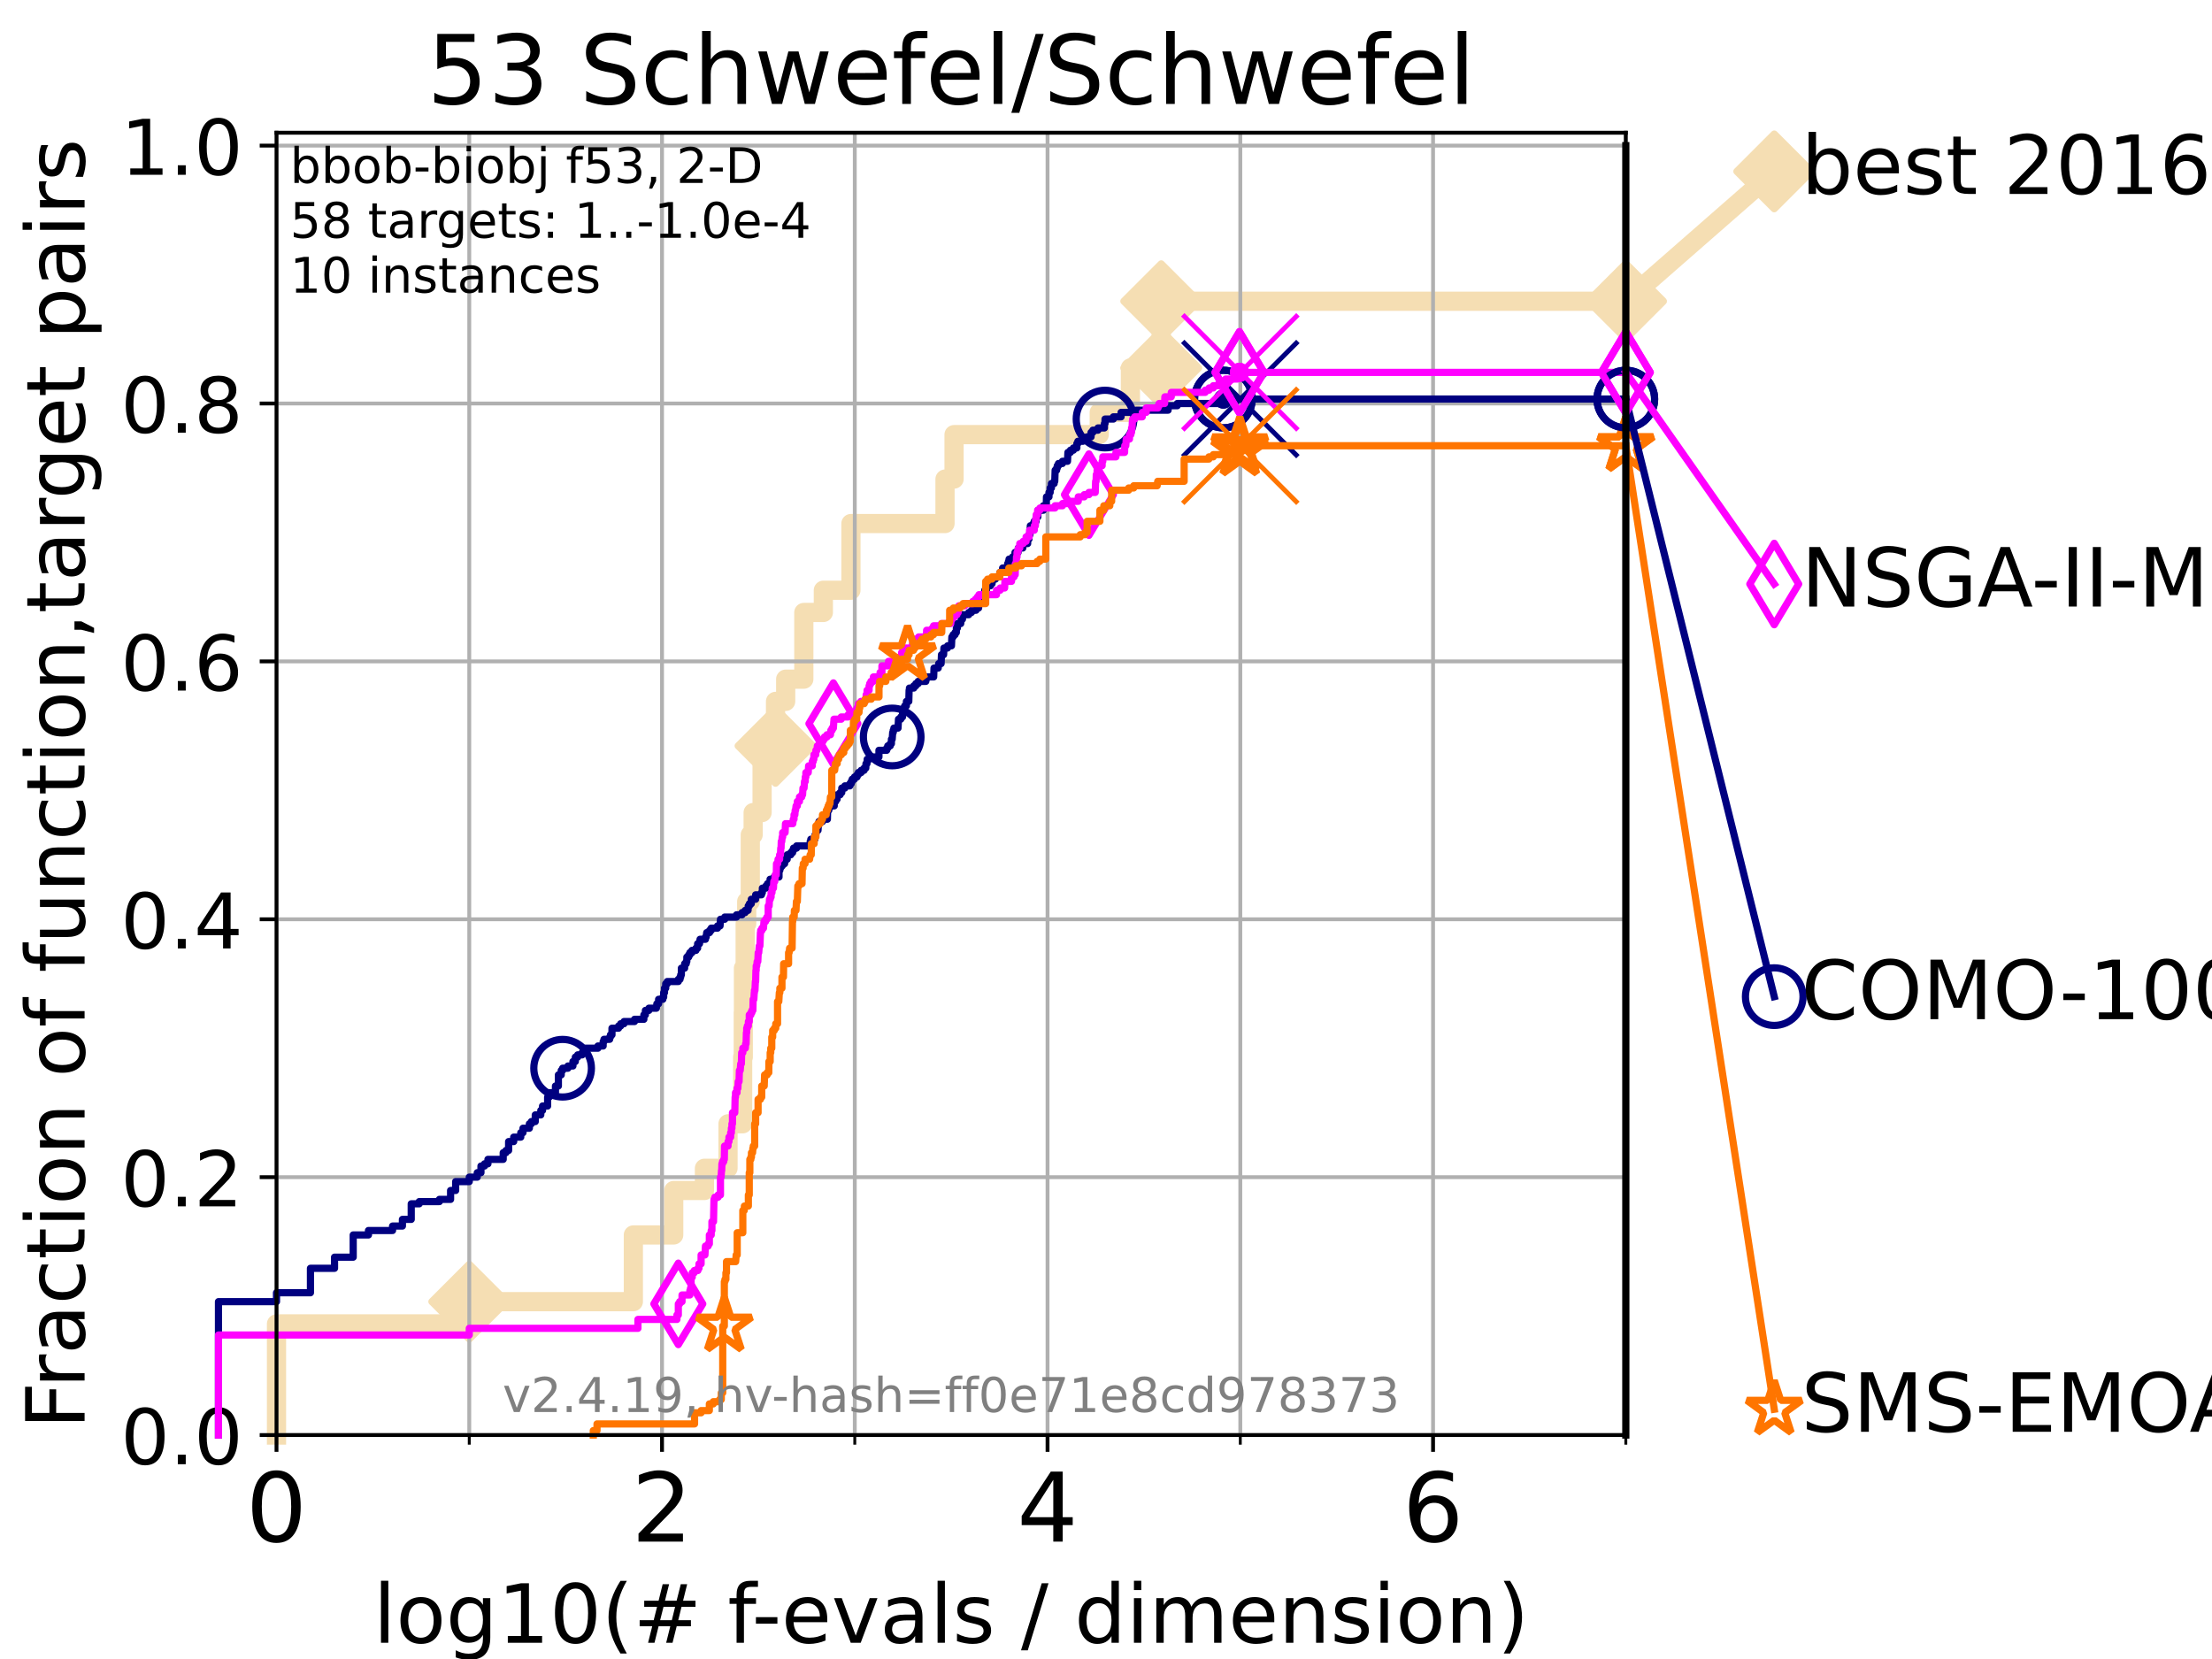 <?xml version="1.0" encoding="utf-8" standalone="no"?>
<!DOCTYPE svg PUBLIC "-//W3C//DTD SVG 1.1//EN"
  "http://www.w3.org/Graphics/SVG/1.1/DTD/svg11.dtd">
<!-- Created with matplotlib (https://matplotlib.org/) -->
<svg height="345.6pt" version="1.1" viewBox="0 0 460.8 345.6" width="460.8pt" xmlns="http://www.w3.org/2000/svg" xmlns:xlink="http://www.w3.org/1999/xlink">
 <defs>
  <style type="text/css">*{stroke-linecap:butt;stroke-linejoin:round;}</style>
 </defs>
 <g id="figure_1">
  <g id="patch_1">
   <path d="M 0 345.6 
L 460.8 345.6 
L 460.8 0 
L 0 0 
z
" style="fill:#ffffff;"/>
  </g>
  <g id="axes_1">
   <g id="patch_2">
    <path d="M 57.6 298.944 
L 338.688 298.944 
L 338.688 27.648 
L 57.6 27.648 
z
" style="fill:#ffffff;"/>
   </g>
   <g id="line2d_1">
    <path d="M 57.6 298.944 
L 57.6 275.788 
L 97.755 275.788 
L 97.755 271.157 
L 131.938 271.157 
L 131.938 257.263 
L 140.348 257.263 
L 140.348 248.001 
L 146.749 248.001 
L 146.749 243.37 
L 151.661 243.37 
L 151.661 234.107 
L 154.708 234.107 
L 154.708 220.214 
L 154.841 220.214 
L 154.841 210.951 
L 154.874 210.951 
L 154.874 201.689 
L 155.232 201.689 
L 155.232 192.426 
L 155.552 192.426 
L 155.552 187.795 
L 156.297 187.795 
L 156.297 173.901 
L 156.895 173.901 
L 156.895 169.27 
L 158.758 169.27 
L 158.758 155.377 
L 161.556 155.377 
L 161.556 146.114 
L 163.67 146.114 
L 163.67 141.483 
L 167.449 141.483 
L 167.449 127.589 
L 171.519 127.589 
L 171.519 122.958 
L 177.263 122.958 
L 177.263 109.065 
L 196.864 109.065 
L 196.864 99.802 
L 198.747 99.802 
L 198.747 90.54 
L 228.991 90.54 
L 228.991 85.909 
L 235.482 85.909 
L 235.482 76.646 
L 241.904 76.646 
L 241.904 62.753 
L 338.688 62.753 
" style="fill:none;stroke:#f5deb3;stroke-linecap:square;stroke-width:4;"/>
   </g>
   <g id="line2d_2">
    <defs>
     <path d="M 0 7.778 
L 7.778 0 
L 0 -7.778 
L -7.778 0 
z
" id="m7db6c71874" style="stroke:#f5deb3;stroke-linejoin:miter;stroke-width:1.5;"/>
    </defs>
    <g>
     <use style="fill:#f5deb3;stroke:#f5deb3;stroke-linejoin:miter;stroke-width:1.5;" x="97.755" xlink:href="#m7db6c71874" y="271.157"/>
     <use style="fill:#f5deb3;stroke:#f5deb3;stroke-linejoin:miter;stroke-width:1.5;" x="161.556" xlink:href="#m7db6c71874" y="155.377"/>
     <use style="fill:#f5deb3;stroke:#f5deb3;stroke-linejoin:miter;stroke-width:1.5;" x="241.904" xlink:href="#m7db6c71874" y="76.646"/>
     <use style="fill:#f5deb3;stroke:#f5deb3;stroke-linejoin:miter;stroke-width:1.5;" x="241.904" xlink:href="#m7db6c71874" y="62.753"/>
     <use style="fill:#f5deb3;stroke:#f5deb3;stroke-linejoin:miter;stroke-width:1.5;" x="338.688" xlink:href="#m7db6c71874" y="62.753"/>
    </g>
   </g>
   <g id="line2d_3">
    <path style="fill:none;stroke:#f5deb3;stroke-linecap:square;stroke-width:4;"/>
    <g/>
   </g>
   <g id="line2d_4">
    <path d="M 338.688 62.753 
L 369.608 35.706 
" style="fill:none;stroke:#f5deb3;stroke-linecap:square;stroke-width:4;"/>
    <g>
     <use style="fill:#f5deb3;stroke:#f5deb3;stroke-linejoin:miter;stroke-width:1.5;" x="338.688" xlink:href="#m7db6c71874" y="62.753"/>
     <use style="fill:#f5deb3;stroke:#f5deb3;stroke-linejoin:miter;stroke-width:1.5;" x="369.608" xlink:href="#m7db6c71874" y="35.706"/>
    </g>
   </g>
   <g id="matplotlib.axis_1">
    <g id="xtick_1">
     <g id="line2d_5">
      <path clip-path="url(#pd12fd79f05)" d="M 57.6 298.944 
L 57.6 27.648 
" style="fill:none;stroke:#b0b0b0;stroke-linecap:square;stroke-width:0.8;"/>
     </g>
     <g id="line2d_6">
      <defs>
       <path d="M 0 0 
L 0 3.5 
" id="mff0deaf01a" style="stroke:#000000;stroke-width:0.8;"/>
      </defs>
      <g>
       <use style="stroke:#000000;stroke-width:0.8;" x="57.6" xlink:href="#mff0deaf01a" y="298.944"/>
      </g>
     </g>
     <g id="text_1">
      <!-- 0 -->
      <g transform="translate(51.237 321.141)scale(0.2 -0.2)">
       <defs>
        <path d="M 31.781 66.406 
Q 24.172 66.406 20.328 58.906 
Q 16.5 51.422 16.5 36.375 
Q 16.5 21.391 20.328 13.891 
Q 24.172 6.391 31.781 6.391 
Q 39.453 6.391 43.281 13.891 
Q 47.125 21.391 47.125 36.375 
Q 47.125 51.422 43.281 58.906 
Q 39.453 66.406 31.781 66.406 
z
M 31.781 74.219 
Q 44.047 74.219 50.516 64.516 
Q 56.984 54.828 56.984 36.375 
Q 56.984 17.969 50.516 8.266 
Q 44.047 -1.422 31.781 -1.422 
Q 19.531 -1.422 13.062 8.266 
Q 6.594 17.969 6.594 36.375 
Q 6.594 54.828 13.062 64.516 
Q 19.531 74.219 31.781 74.219 
z
" id="DejaVuSans-48"/>
       </defs>
       <use xlink:href="#DejaVuSans-48"/>
      </g>
     </g>
    </g>
    <g id="xtick_2">
     <g id="line2d_7">
      <path clip-path="url(#pd12fd79f05)" d="M 137.911 298.944 
L 137.911 27.648 
" style="fill:none;stroke:#b0b0b0;stroke-linecap:square;stroke-width:0.8;"/>
     </g>
     <g id="line2d_8">
      <g>
       <use style="stroke:#000000;stroke-width:0.8;" x="137.911" xlink:href="#mff0deaf01a" y="298.944"/>
      </g>
     </g>
     <g id="text_2">
      <!-- 2 -->
      <g transform="translate(131.548 321.141)scale(0.2 -0.2)">
       <defs>
        <path d="M 19.188 8.297 
L 53.609 8.297 
L 53.609 0 
L 7.328 0 
L 7.328 8.297 
Q 12.938 14.109 22.625 23.891 
Q 32.328 33.688 34.812 36.531 
Q 39.547 41.844 41.422 45.531 
Q 43.312 49.219 43.312 52.781 
Q 43.312 58.594 39.234 62.25 
Q 35.156 65.922 28.609 65.922 
Q 23.969 65.922 18.812 64.312 
Q 13.672 62.703 7.812 59.422 
L 7.812 69.391 
Q 13.766 71.781 18.938 73 
Q 24.125 74.219 28.422 74.219 
Q 39.75 74.219 46.484 68.547 
Q 53.219 62.891 53.219 53.422 
Q 53.219 48.922 51.531 44.891 
Q 49.859 40.875 45.406 35.406 
Q 44.188 33.984 37.641 27.219 
Q 31.109 20.453 19.188 8.297 
z
" id="DejaVuSans-50"/>
       </defs>
       <use xlink:href="#DejaVuSans-50"/>
      </g>
     </g>
    </g>
    <g id="xtick_3">
     <g id="line2d_9">
      <path clip-path="url(#pd12fd79f05)" d="M 218.222 298.944 
L 218.222 27.648 
" style="fill:none;stroke:#b0b0b0;stroke-linecap:square;stroke-width:0.8;"/>
     </g>
     <g id="line2d_10">
      <g>
       <use style="stroke:#000000;stroke-width:0.8;" x="218.222" xlink:href="#mff0deaf01a" y="298.944"/>
      </g>
     </g>
     <g id="text_3">
      <!-- 4 -->
      <g transform="translate(211.859 321.141)scale(0.2 -0.2)">
       <defs>
        <path d="M 37.797 64.312 
L 12.891 25.391 
L 37.797 25.391 
z
M 35.203 72.906 
L 47.609 72.906 
L 47.609 25.391 
L 58.016 25.391 
L 58.016 17.188 
L 47.609 17.188 
L 47.609 0 
L 37.797 0 
L 37.797 17.188 
L 4.891 17.188 
L 4.891 26.703 
z
" id="DejaVuSans-52"/>
       </defs>
       <use xlink:href="#DejaVuSans-52"/>
      </g>
     </g>
    </g>
    <g id="xtick_4">
     <g id="line2d_11">
      <path clip-path="url(#pd12fd79f05)" d="M 298.533 298.944 
L 298.533 27.648 
" style="fill:none;stroke:#b0b0b0;stroke-linecap:square;stroke-width:0.8;"/>
     </g>
     <g id="line2d_12">
      <g>
       <use style="stroke:#000000;stroke-width:0.8;" x="298.533" xlink:href="#mff0deaf01a" y="298.944"/>
      </g>
     </g>
     <g id="text_4">
      <!-- 6 -->
      <g transform="translate(292.17 321.141)scale(0.2 -0.2)">
       <defs>
        <path d="M 33.016 40.375 
Q 26.375 40.375 22.484 35.828 
Q 18.609 31.297 18.609 23.391 
Q 18.609 15.531 22.484 10.953 
Q 26.375 6.391 33.016 6.391 
Q 39.656 6.391 43.531 10.953 
Q 47.406 15.531 47.406 23.391 
Q 47.406 31.297 43.531 35.828 
Q 39.656 40.375 33.016 40.375 
z
M 52.594 71.297 
L 52.594 62.312 
Q 48.875 64.062 45.094 64.984 
Q 41.312 65.922 37.594 65.922 
Q 27.828 65.922 22.672 59.328 
Q 17.531 52.734 16.797 39.406 
Q 19.672 43.656 24.016 45.922 
Q 28.375 48.188 33.594 48.188 
Q 44.578 48.188 50.953 41.516 
Q 57.328 34.859 57.328 23.391 
Q 57.328 12.156 50.688 5.359 
Q 44.047 -1.422 33.016 -1.422 
Q 20.359 -1.422 13.672 8.266 
Q 6.984 17.969 6.984 36.375 
Q 6.984 53.656 15.188 63.938 
Q 23.391 74.219 37.203 74.219 
Q 40.922 74.219 44.703 73.484 
Q 48.484 72.75 52.594 71.297 
z
" id="DejaVuSans-54"/>
       </defs>
       <use xlink:href="#DejaVuSans-54"/>
      </g>
     </g>
    </g>
    <g id="xtick_5">
     <g id="line2d_13">
      <path clip-path="url(#pd12fd79f05)" d="M 97.755 298.944 
L 97.755 27.648 
" style="fill:none;stroke:#b0b0b0;stroke-linecap:square;stroke-width:0.8;"/>
     </g>
     <g id="line2d_14">
      <defs>
       <path d="M 0 0 
L 0 2 
" id="m944f9302eb" style="stroke:#000000;stroke-width:0.6;"/>
      </defs>
      <g>
       <use style="stroke:#000000;stroke-width:0.6;" x="97.755" xlink:href="#m944f9302eb" y="298.944"/>
      </g>
     </g>
    </g>
    <g id="xtick_6">
     <g id="line2d_15">
      <path clip-path="url(#pd12fd79f05)" d="M 178.066 298.944 
L 178.066 27.648 
" style="fill:none;stroke:#b0b0b0;stroke-linecap:square;stroke-width:0.8;"/>
     </g>
     <g id="line2d_16">
      <g>
       <use style="stroke:#000000;stroke-width:0.6;" x="178.066" xlink:href="#m944f9302eb" y="298.944"/>
      </g>
     </g>
    </g>
    <g id="xtick_7">
     <g id="line2d_17">
      <path clip-path="url(#pd12fd79f05)" d="M 258.377 298.944 
L 258.377 27.648 
" style="fill:none;stroke:#b0b0b0;stroke-linecap:square;stroke-width:0.8;"/>
     </g>
     <g id="line2d_18">
      <g>
       <use style="stroke:#000000;stroke-width:0.6;" x="258.377" xlink:href="#m944f9302eb" y="298.944"/>
      </g>
     </g>
    </g>
    <g id="xtick_8">
     <g id="line2d_19">
      <path clip-path="url(#pd12fd79f05)" d="M 338.688 298.944 
L 338.688 27.648 
" style="fill:none;stroke:#b0b0b0;stroke-linecap:square;stroke-width:0.8;"/>
     </g>
     <g id="line2d_20">
      <g>
       <use style="stroke:#000000;stroke-width:0.6;" x="338.688" xlink:href="#m944f9302eb" y="298.944"/>
      </g>
     </g>
    </g>
    <g id="text_5">
     <!-- log10(# f-evals / dimension) -->
     <g transform="translate(77.764 342.218)scale(0.17 -0.17)">
      <defs>
       <path d="M 9.422 75.984 
L 18.406 75.984 
L 18.406 0 
L 9.422 0 
z
" id="DejaVuSans-108"/>
       <path d="M 30.609 48.391 
Q 23.391 48.391 19.188 42.75 
Q 14.984 37.109 14.984 27.297 
Q 14.984 17.484 19.156 11.844 
Q 23.344 6.203 30.609 6.203 
Q 37.797 6.203 41.984 11.859 
Q 46.188 17.531 46.188 27.297 
Q 46.188 37.016 41.984 42.703 
Q 37.797 48.391 30.609 48.391 
z
M 30.609 56 
Q 42.328 56 49.016 48.375 
Q 55.719 40.766 55.719 27.297 
Q 55.719 13.875 49.016 6.219 
Q 42.328 -1.422 30.609 -1.422 
Q 18.844 -1.422 12.172 6.219 
Q 5.516 13.875 5.516 27.297 
Q 5.516 40.766 12.172 48.375 
Q 18.844 56 30.609 56 
z
" id="DejaVuSans-111"/>
       <path d="M 45.406 27.984 
Q 45.406 37.75 41.375 43.109 
Q 37.359 48.484 30.078 48.484 
Q 22.859 48.484 18.828 43.109 
Q 14.797 37.75 14.797 27.984 
Q 14.797 18.266 18.828 12.891 
Q 22.859 7.516 30.078 7.516 
Q 37.359 7.516 41.375 12.891 
Q 45.406 18.266 45.406 27.984 
z
M 54.391 6.781 
Q 54.391 -7.172 48.188 -13.984 
Q 42 -20.797 29.203 -20.797 
Q 24.469 -20.797 20.266 -20.094 
Q 16.062 -19.391 12.109 -17.922 
L 12.109 -9.188 
Q 16.062 -11.328 19.922 -12.344 
Q 23.781 -13.375 27.781 -13.375 
Q 36.625 -13.375 41.016 -8.766 
Q 45.406 -4.156 45.406 5.172 
L 45.406 9.625 
Q 42.625 4.781 38.281 2.391 
Q 33.938 0 27.875 0 
Q 17.828 0 11.672 7.656 
Q 5.516 15.328 5.516 27.984 
Q 5.516 40.672 11.672 48.328 
Q 17.828 56 27.875 56 
Q 33.938 56 38.281 53.609 
Q 42.625 51.219 45.406 46.391 
L 45.406 54.688 
L 54.391 54.688 
z
" id="DejaVuSans-103"/>
       <path d="M 12.406 8.297 
L 28.516 8.297 
L 28.516 63.922 
L 10.984 60.406 
L 10.984 69.391 
L 28.422 72.906 
L 38.281 72.906 
L 38.281 8.297 
L 54.391 8.297 
L 54.391 0 
L 12.406 0 
z
" id="DejaVuSans-49"/>
       <path d="M 31 75.875 
Q 24.469 64.656 21.281 53.656 
Q 18.109 42.672 18.109 31.391 
Q 18.109 20.125 21.312 9.062 
Q 24.516 -2 31 -13.188 
L 23.188 -13.188 
Q 15.875 -1.703 12.234 9.375 
Q 8.594 20.453 8.594 31.391 
Q 8.594 42.281 12.203 53.312 
Q 15.828 64.359 23.188 75.875 
z
" id="DejaVuSans-40"/>
       <path d="M 51.125 44 
L 36.922 44 
L 32.812 27.688 
L 47.125 27.688 
z
M 43.797 71.781 
L 38.719 51.516 
L 52.984 51.516 
L 58.109 71.781 
L 65.922 71.781 
L 60.891 51.516 
L 76.125 51.516 
L 76.125 44 
L 58.984 44 
L 54.984 27.688 
L 70.516 27.688 
L 70.516 20.219 
L 53.078 20.219 
L 48 0 
L 40.188 0 
L 45.219 20.219 
L 30.906 20.219 
L 25.875 0 
L 18.016 0 
L 23.094 20.219 
L 7.719 20.219 
L 7.719 27.688 
L 24.906 27.688 
L 29 44 
L 13.281 44 
L 13.281 51.516 
L 30.906 51.516 
L 35.891 71.781 
z
" id="DejaVuSans-35"/>
       <path id="DejaVuSans-32"/>
       <path d="M 37.109 75.984 
L 37.109 68.5 
L 28.516 68.5 
Q 23.688 68.5 21.797 66.547 
Q 19.922 64.594 19.922 59.516 
L 19.922 54.688 
L 34.719 54.688 
L 34.719 47.703 
L 19.922 47.703 
L 19.922 0 
L 10.891 0 
L 10.891 47.703 
L 2.297 47.703 
L 2.297 54.688 
L 10.891 54.688 
L 10.891 58.5 
Q 10.891 67.625 15.141 71.797 
Q 19.391 75.984 28.609 75.984 
z
" id="DejaVuSans-102"/>
       <path d="M 4.891 31.391 
L 31.203 31.391 
L 31.203 23.391 
L 4.891 23.391 
z
" id="DejaVuSans-45"/>
       <path d="M 56.203 29.594 
L 56.203 25.203 
L 14.891 25.203 
Q 15.484 15.922 20.484 11.062 
Q 25.484 6.203 34.422 6.203 
Q 39.594 6.203 44.453 7.469 
Q 49.312 8.734 54.109 11.281 
L 54.109 2.781 
Q 49.266 0.734 44.188 -0.344 
Q 39.109 -1.422 33.891 -1.422 
Q 20.797 -1.422 13.156 6.188 
Q 5.516 13.812 5.516 26.812 
Q 5.516 40.234 12.766 48.109 
Q 20.016 56 32.328 56 
Q 43.359 56 49.781 48.891 
Q 56.203 41.797 56.203 29.594 
z
M 47.219 32.234 
Q 47.125 39.594 43.094 43.984 
Q 39.062 48.391 32.422 48.391 
Q 24.906 48.391 20.391 44.141 
Q 15.875 39.891 15.188 32.172 
z
" id="DejaVuSans-101"/>
       <path d="M 2.984 54.688 
L 12.5 54.688 
L 29.594 8.797 
L 46.688 54.688 
L 56.203 54.688 
L 35.688 0 
L 23.484 0 
z
" id="DejaVuSans-118"/>
       <path d="M 34.281 27.484 
Q 23.391 27.484 19.188 25 
Q 14.984 22.516 14.984 16.5 
Q 14.984 11.719 18.141 8.906 
Q 21.297 6.109 26.703 6.109 
Q 34.188 6.109 38.703 11.406 
Q 43.219 16.703 43.219 25.484 
L 43.219 27.484 
z
M 52.203 31.203 
L 52.203 0 
L 43.219 0 
L 43.219 8.297 
Q 40.141 3.328 35.547 0.953 
Q 30.953 -1.422 24.312 -1.422 
Q 15.922 -1.422 10.953 3.297 
Q 6 8.016 6 15.922 
Q 6 25.141 12.172 29.828 
Q 18.359 34.516 30.609 34.516 
L 43.219 34.516 
L 43.219 35.406 
Q 43.219 41.609 39.141 45 
Q 35.062 48.391 27.688 48.391 
Q 23 48.391 18.547 47.266 
Q 14.109 46.141 10.016 43.891 
L 10.016 52.203 
Q 14.938 54.109 19.578 55.047 
Q 24.219 56 28.609 56 
Q 40.484 56 46.344 49.844 
Q 52.203 43.703 52.203 31.203 
z
" id="DejaVuSans-97"/>
       <path d="M 44.281 53.078 
L 44.281 44.578 
Q 40.484 46.531 36.375 47.5 
Q 32.281 48.484 27.875 48.484 
Q 21.188 48.484 17.844 46.438 
Q 14.5 44.391 14.5 40.281 
Q 14.5 37.156 16.891 35.375 
Q 19.281 33.594 26.516 31.984 
L 29.594 31.297 
Q 39.156 29.25 43.188 25.516 
Q 47.219 21.781 47.219 15.094 
Q 47.219 7.469 41.188 3.016 
Q 35.156 -1.422 24.609 -1.422 
Q 20.219 -1.422 15.453 -0.562 
Q 10.688 0.297 5.422 2 
L 5.422 11.281 
Q 10.406 8.688 15.234 7.391 
Q 20.062 6.109 24.812 6.109 
Q 31.156 6.109 34.562 8.281 
Q 37.984 10.453 37.984 14.406 
Q 37.984 18.062 35.516 20.016 
Q 33.062 21.969 24.703 23.781 
L 21.578 24.516 
Q 13.234 26.266 9.516 29.906 
Q 5.812 33.547 5.812 39.891 
Q 5.812 47.609 11.281 51.797 
Q 16.75 56 26.812 56 
Q 31.781 56 36.172 55.266 
Q 40.578 54.547 44.281 53.078 
z
" id="DejaVuSans-115"/>
       <path d="M 25.391 72.906 
L 33.688 72.906 
L 8.297 -9.281 
L 0 -9.281 
z
" id="DejaVuSans-47"/>
       <path d="M 45.406 46.391 
L 45.406 75.984 
L 54.391 75.984 
L 54.391 0 
L 45.406 0 
L 45.406 8.203 
Q 42.578 3.328 38.25 0.953 
Q 33.938 -1.422 27.875 -1.422 
Q 17.969 -1.422 11.734 6.484 
Q 5.516 14.406 5.516 27.297 
Q 5.516 40.188 11.734 48.094 
Q 17.969 56 27.875 56 
Q 33.938 56 38.25 53.625 
Q 42.578 51.266 45.406 46.391 
z
M 14.797 27.297 
Q 14.797 17.391 18.875 11.75 
Q 22.953 6.109 30.078 6.109 
Q 37.203 6.109 41.297 11.75 
Q 45.406 17.391 45.406 27.297 
Q 45.406 37.203 41.297 42.844 
Q 37.203 48.484 30.078 48.484 
Q 22.953 48.484 18.875 42.844 
Q 14.797 37.203 14.797 27.297 
z
" id="DejaVuSans-100"/>
       <path d="M 9.422 54.688 
L 18.406 54.688 
L 18.406 0 
L 9.422 0 
z
M 9.422 75.984 
L 18.406 75.984 
L 18.406 64.594 
L 9.422 64.594 
z
" id="DejaVuSans-105"/>
       <path d="M 52 44.188 
Q 55.375 50.25 60.062 53.125 
Q 64.75 56 71.094 56 
Q 79.641 56 84.281 50.016 
Q 88.922 44.047 88.922 33.016 
L 88.922 0 
L 79.891 0 
L 79.891 32.719 
Q 79.891 40.578 77.094 44.375 
Q 74.312 48.188 68.609 48.188 
Q 61.625 48.188 57.562 43.547 
Q 53.516 38.922 53.516 30.906 
L 53.516 0 
L 44.484 0 
L 44.484 32.719 
Q 44.484 40.625 41.703 44.406 
Q 38.922 48.188 33.109 48.188 
Q 26.219 48.188 22.156 43.531 
Q 18.109 38.875 18.109 30.906 
L 18.109 0 
L 9.078 0 
L 9.078 54.688 
L 18.109 54.688 
L 18.109 46.188 
Q 21.188 51.219 25.484 53.609 
Q 29.781 56 35.688 56 
Q 41.656 56 45.828 52.969 
Q 50 49.953 52 44.188 
z
" id="DejaVuSans-109"/>
       <path d="M 54.891 33.016 
L 54.891 0 
L 45.906 0 
L 45.906 32.719 
Q 45.906 40.484 42.875 44.328 
Q 39.844 48.188 33.797 48.188 
Q 26.516 48.188 22.312 43.547 
Q 18.109 38.922 18.109 30.906 
L 18.109 0 
L 9.078 0 
L 9.078 54.688 
L 18.109 54.688 
L 18.109 46.188 
Q 21.344 51.125 25.703 53.562 
Q 30.078 56 35.797 56 
Q 45.219 56 50.047 50.172 
Q 54.891 44.344 54.891 33.016 
z
" id="DejaVuSans-110"/>
       <path d="M 8.016 75.875 
L 15.828 75.875 
Q 23.141 64.359 26.781 53.312 
Q 30.422 42.281 30.422 31.391 
Q 30.422 20.453 26.781 9.375 
Q 23.141 -1.703 15.828 -13.188 
L 8.016 -13.188 
Q 14.5 -2 17.703 9.062 
Q 20.906 20.125 20.906 31.391 
Q 20.906 42.672 17.703 53.656 
Q 14.5 64.656 8.016 75.875 
z
" id="DejaVuSans-41"/>
      </defs>
      <use xlink:href="#DejaVuSans-108"/>
      <use x="27.783" xlink:href="#DejaVuSans-111"/>
      <use x="88.965" xlink:href="#DejaVuSans-103"/>
      <use x="152.441" xlink:href="#DejaVuSans-49"/>
      <use x="216.064" xlink:href="#DejaVuSans-48"/>
      <use x="279.688" xlink:href="#DejaVuSans-40"/>
      <use x="318.701" xlink:href="#DejaVuSans-35"/>
      <use x="402.49" xlink:href="#DejaVuSans-32"/>
      <use x="434.277" xlink:href="#DejaVuSans-102"/>
      <use x="463.982" xlink:href="#DejaVuSans-45"/>
      <use x="500.066" xlink:href="#DejaVuSans-101"/>
      <use x="561.59" xlink:href="#DejaVuSans-118"/>
      <use x="620.77" xlink:href="#DejaVuSans-97"/>
      <use x="682.049" xlink:href="#DejaVuSans-108"/>
      <use x="709.832" xlink:href="#DejaVuSans-115"/>
      <use x="761.932" xlink:href="#DejaVuSans-32"/>
      <use x="793.719" xlink:href="#DejaVuSans-47"/>
      <use x="827.41" xlink:href="#DejaVuSans-32"/>
      <use x="859.197" xlink:href="#DejaVuSans-100"/>
      <use x="922.674" xlink:href="#DejaVuSans-105"/>
      <use x="950.457" xlink:href="#DejaVuSans-109"/>
      <use x="1047.869" xlink:href="#DejaVuSans-101"/>
      <use x="1109.393" xlink:href="#DejaVuSans-110"/>
      <use x="1172.771" xlink:href="#DejaVuSans-115"/>
      <use x="1224.871" xlink:href="#DejaVuSans-105"/>
      <use x="1252.654" xlink:href="#DejaVuSans-111"/>
      <use x="1313.836" xlink:href="#DejaVuSans-110"/>
      <use x="1377.215" xlink:href="#DejaVuSans-41"/>
     </g>
    </g>
   </g>
   <g id="matplotlib.axis_2">
    <g id="ytick_1">
     <g id="line2d_21">
      <path clip-path="url(#pd12fd79f05)" d="M 57.6 298.944 
L 338.688 298.944 
" style="fill:none;stroke:#b0b0b0;stroke-linecap:square;stroke-width:0.8;"/>
     </g>
     <g id="line2d_22">
      <defs>
       <path d="M 0 0 
L -3.5 0 
" id="m38bd1db893" style="stroke:#000000;stroke-width:0.8;"/>
      </defs>
      <g>
       <use style="stroke:#000000;stroke-width:0.8;" x="57.6" xlink:href="#m38bd1db893" y="298.944"/>
      </g>
     </g>
     <g id="text_6">
      <!-- 0.0 -->
      <g transform="translate(25.155 305.023)scale(0.16 -0.16)">
       <defs>
        <path d="M 10.688 12.406 
L 21 12.406 
L 21 0 
L 10.688 0 
z
" id="DejaVuSans-46"/>
       </defs>
       <use xlink:href="#DejaVuSans-48"/>
       <use x="63.623" xlink:href="#DejaVuSans-46"/>
       <use x="95.41" xlink:href="#DejaVuSans-48"/>
      </g>
     </g>
    </g>
    <g id="ytick_2">
     <g id="line2d_23">
      <path clip-path="url(#pd12fd79f05)" d="M 57.6 245.222 
L 338.688 245.222 
" style="fill:none;stroke:#b0b0b0;stroke-linecap:square;stroke-width:0.8;"/>
     </g>
     <g id="line2d_24">
      <g>
       <use style="stroke:#000000;stroke-width:0.8;" x="57.6" xlink:href="#m38bd1db893" y="245.222"/>
      </g>
     </g>
     <g id="text_7">
      <!-- 0.2 -->
      <g transform="translate(25.155 251.301)scale(0.16 -0.16)">
       <use xlink:href="#DejaVuSans-48"/>
       <use x="63.623" xlink:href="#DejaVuSans-46"/>
       <use x="95.41" xlink:href="#DejaVuSans-50"/>
      </g>
     </g>
    </g>
    <g id="ytick_3">
     <g id="line2d_25">
      <path clip-path="url(#pd12fd79f05)" d="M 57.6 191.5 
L 338.688 191.5 
" style="fill:none;stroke:#b0b0b0;stroke-linecap:square;stroke-width:0.8;"/>
     </g>
     <g id="line2d_26">
      <g>
       <use style="stroke:#000000;stroke-width:0.8;" x="57.6" xlink:href="#m38bd1db893" y="191.5"/>
      </g>
     </g>
     <g id="text_8">
      <!-- 0.4 -->
      <g transform="translate(25.155 197.579)scale(0.16 -0.16)">
       <use xlink:href="#DejaVuSans-48"/>
       <use x="63.623" xlink:href="#DejaVuSans-46"/>
       <use x="95.41" xlink:href="#DejaVuSans-52"/>
      </g>
     </g>
    </g>
    <g id="ytick_4">
     <g id="line2d_27">
      <path clip-path="url(#pd12fd79f05)" d="M 57.6 137.778 
L 338.688 137.778 
" style="fill:none;stroke:#b0b0b0;stroke-linecap:square;stroke-width:0.8;"/>
     </g>
     <g id="line2d_28">
      <g>
       <use style="stroke:#000000;stroke-width:0.8;" x="57.6" xlink:href="#m38bd1db893" y="137.778"/>
      </g>
     </g>
     <g id="text_9">
      <!-- 0.6 -->
      <g transform="translate(25.155 143.857)scale(0.16 -0.16)">
       <use xlink:href="#DejaVuSans-48"/>
       <use x="63.623" xlink:href="#DejaVuSans-46"/>
       <use x="95.41" xlink:href="#DejaVuSans-54"/>
      </g>
     </g>
    </g>
    <g id="ytick_5">
     <g id="line2d_29">
      <path clip-path="url(#pd12fd79f05)" d="M 57.6 84.056 
L 338.688 84.056 
" style="fill:none;stroke:#b0b0b0;stroke-linecap:square;stroke-width:0.8;"/>
     </g>
     <g id="line2d_30">
      <g>
       <use style="stroke:#000000;stroke-width:0.8;" x="57.6" xlink:href="#m38bd1db893" y="84.056"/>
      </g>
     </g>
     <g id="text_10">
      <!-- 0.8 -->
      <g transform="translate(25.155 90.135)scale(0.16 -0.16)">
       <defs>
        <path d="M 31.781 34.625 
Q 24.75 34.625 20.719 30.859 
Q 16.703 27.094 16.703 20.516 
Q 16.703 13.922 20.719 10.156 
Q 24.75 6.391 31.781 6.391 
Q 38.812 6.391 42.859 10.172 
Q 46.922 13.969 46.922 20.516 
Q 46.922 27.094 42.891 30.859 
Q 38.875 34.625 31.781 34.625 
z
M 21.922 38.812 
Q 15.578 40.375 12.031 44.719 
Q 8.5 49.078 8.5 55.328 
Q 8.5 64.062 14.719 69.141 
Q 20.953 74.219 31.781 74.219 
Q 42.672 74.219 48.875 69.141 
Q 55.078 64.062 55.078 55.328 
Q 55.078 49.078 51.531 44.719 
Q 48 40.375 41.703 38.812 
Q 48.828 37.156 52.797 32.312 
Q 56.781 27.484 56.781 20.516 
Q 56.781 9.906 50.312 4.234 
Q 43.844 -1.422 31.781 -1.422 
Q 19.734 -1.422 13.25 4.234 
Q 6.781 9.906 6.781 20.516 
Q 6.781 27.484 10.781 32.312 
Q 14.797 37.156 21.922 38.812 
z
M 18.312 54.391 
Q 18.312 48.734 21.844 45.562 
Q 25.391 42.391 31.781 42.391 
Q 38.141 42.391 41.719 45.562 
Q 45.312 48.734 45.312 54.391 
Q 45.312 60.062 41.719 63.234 
Q 38.141 66.406 31.781 66.406 
Q 25.391 66.406 21.844 63.234 
Q 18.312 60.062 18.312 54.391 
z
" id="DejaVuSans-56"/>
       </defs>
       <use xlink:href="#DejaVuSans-48"/>
       <use x="63.623" xlink:href="#DejaVuSans-46"/>
       <use x="95.41" xlink:href="#DejaVuSans-56"/>
      </g>
     </g>
    </g>
    <g id="ytick_6">
     <g id="line2d_31">
      <path clip-path="url(#pd12fd79f05)" d="M 57.6 30.334 
L 338.688 30.334 
" style="fill:none;stroke:#b0b0b0;stroke-linecap:square;stroke-width:0.8;"/>
     </g>
     <g id="line2d_32">
      <g>
       <use style="stroke:#000000;stroke-width:0.8;" x="57.6" xlink:href="#m38bd1db893" y="30.334"/>
      </g>
     </g>
     <g id="text_11">
      <!-- 1.0 -->
      <g transform="translate(25.155 36.413)scale(0.16 -0.16)">
       <use xlink:href="#DejaVuSans-49"/>
       <use x="63.623" xlink:href="#DejaVuSans-46"/>
       <use x="95.41" xlink:href="#DejaVuSans-48"/>
      </g>
     </g>
    </g>
    <g id="text_12">
     <!-- Fraction of function,target pairs -->
     <g transform="translate(17.62 297.681)rotate(-90)scale(0.17 -0.17)">
      <defs>
       <path d="M 9.812 72.906 
L 51.703 72.906 
L 51.703 64.594 
L 19.672 64.594 
L 19.672 43.109 
L 48.578 43.109 
L 48.578 34.812 
L 19.672 34.812 
L 19.672 0 
L 9.812 0 
z
" id="DejaVuSans-70"/>
       <path d="M 41.109 46.297 
Q 39.594 47.172 37.812 47.578 
Q 36.031 48 33.891 48 
Q 26.266 48 22.188 43.047 
Q 18.109 38.094 18.109 28.812 
L 18.109 0 
L 9.078 0 
L 9.078 54.688 
L 18.109 54.688 
L 18.109 46.188 
Q 20.953 51.172 25.484 53.578 
Q 30.031 56 36.531 56 
Q 37.453 56 38.578 55.875 
Q 39.703 55.766 41.062 55.516 
z
" id="DejaVuSans-114"/>
       <path d="M 48.781 52.594 
L 48.781 44.188 
Q 44.969 46.297 41.141 47.344 
Q 37.312 48.391 33.406 48.391 
Q 24.656 48.391 19.812 42.844 
Q 14.984 37.312 14.984 27.297 
Q 14.984 17.281 19.812 11.734 
Q 24.656 6.203 33.406 6.203 
Q 37.312 6.203 41.141 7.25 
Q 44.969 8.297 48.781 10.406 
L 48.781 2.094 
Q 45.016 0.344 40.984 -0.531 
Q 36.969 -1.422 32.422 -1.422 
Q 20.062 -1.422 12.781 6.344 
Q 5.516 14.109 5.516 27.297 
Q 5.516 40.672 12.859 48.328 
Q 20.219 56 33.016 56 
Q 37.156 56 41.109 55.141 
Q 45.062 54.297 48.781 52.594 
z
" id="DejaVuSans-99"/>
       <path d="M 18.312 70.219 
L 18.312 54.688 
L 36.812 54.688 
L 36.812 47.703 
L 18.312 47.703 
L 18.312 18.016 
Q 18.312 11.328 20.141 9.422 
Q 21.969 7.516 27.594 7.516 
L 36.812 7.516 
L 36.812 0 
L 27.594 0 
Q 17.188 0 13.234 3.875 
Q 9.281 7.766 9.281 18.016 
L 9.281 47.703 
L 2.688 47.703 
L 2.688 54.688 
L 9.281 54.688 
L 9.281 70.219 
z
" id="DejaVuSans-116"/>
       <path d="M 8.5 21.578 
L 8.5 54.688 
L 17.484 54.688 
L 17.484 21.922 
Q 17.484 14.156 20.5 10.266 
Q 23.531 6.391 29.594 6.391 
Q 36.859 6.391 41.078 11.031 
Q 45.312 15.672 45.312 23.688 
L 45.312 54.688 
L 54.297 54.688 
L 54.297 0 
L 45.312 0 
L 45.312 8.406 
Q 42.047 3.422 37.719 1 
Q 33.406 -1.422 27.688 -1.422 
Q 18.266 -1.422 13.375 4.438 
Q 8.5 10.297 8.5 21.578 
z
M 31.109 56 
z
" id="DejaVuSans-117"/>
       <path d="M 11.719 12.406 
L 22.016 12.406 
L 22.016 4 
L 14.016 -11.625 
L 7.719 -11.625 
L 11.719 4 
z
" id="DejaVuSans-44"/>
       <path d="M 18.109 8.203 
L 18.109 -20.797 
L 9.078 -20.797 
L 9.078 54.688 
L 18.109 54.688 
L 18.109 46.391 
Q 20.953 51.266 25.266 53.625 
Q 29.594 56 35.594 56 
Q 45.562 56 51.781 48.094 
Q 58.016 40.188 58.016 27.297 
Q 58.016 14.406 51.781 6.484 
Q 45.562 -1.422 35.594 -1.422 
Q 29.594 -1.422 25.266 0.953 
Q 20.953 3.328 18.109 8.203 
z
M 48.688 27.297 
Q 48.688 37.203 44.609 42.844 
Q 40.531 48.484 33.406 48.484 
Q 26.266 48.484 22.188 42.844 
Q 18.109 37.203 18.109 27.297 
Q 18.109 17.391 22.188 11.75 
Q 26.266 6.109 33.406 6.109 
Q 40.531 6.109 44.609 11.75 
Q 48.688 17.391 48.688 27.297 
z
" id="DejaVuSans-112"/>
      </defs>
      <use xlink:href="#DejaVuSans-70"/>
      <use x="50.27" xlink:href="#DejaVuSans-114"/>
      <use x="91.383" xlink:href="#DejaVuSans-97"/>
      <use x="152.662" xlink:href="#DejaVuSans-99"/>
      <use x="207.643" xlink:href="#DejaVuSans-116"/>
      <use x="246.852" xlink:href="#DejaVuSans-105"/>
      <use x="274.635" xlink:href="#DejaVuSans-111"/>
      <use x="335.816" xlink:href="#DejaVuSans-110"/>
      <use x="399.195" xlink:href="#DejaVuSans-32"/>
      <use x="430.982" xlink:href="#DejaVuSans-111"/>
      <use x="492.164" xlink:href="#DejaVuSans-102"/>
      <use x="527.369" xlink:href="#DejaVuSans-32"/>
      <use x="559.156" xlink:href="#DejaVuSans-102"/>
      <use x="594.361" xlink:href="#DejaVuSans-117"/>
      <use x="657.74" xlink:href="#DejaVuSans-110"/>
      <use x="721.119" xlink:href="#DejaVuSans-99"/>
      <use x="776.1" xlink:href="#DejaVuSans-116"/>
      <use x="815.309" xlink:href="#DejaVuSans-105"/>
      <use x="843.092" xlink:href="#DejaVuSans-111"/>
      <use x="904.273" xlink:href="#DejaVuSans-110"/>
      <use x="967.652" xlink:href="#DejaVuSans-44"/>
      <use x="999.439" xlink:href="#DejaVuSans-116"/>
      <use x="1038.648" xlink:href="#DejaVuSans-97"/>
      <use x="1099.928" xlink:href="#DejaVuSans-114"/>
      <use x="1139.291" xlink:href="#DejaVuSans-103"/>
      <use x="1202.768" xlink:href="#DejaVuSans-101"/>
      <use x="1264.291" xlink:href="#DejaVuSans-116"/>
      <use x="1303.5" xlink:href="#DejaVuSans-32"/>
      <use x="1335.287" xlink:href="#DejaVuSans-112"/>
      <use x="1398.764" xlink:href="#DejaVuSans-97"/>
      <use x="1460.043" xlink:href="#DejaVuSans-105"/>
      <use x="1487.826" xlink:href="#DejaVuSans-114"/>
      <use x="1528.939" xlink:href="#DejaVuSans-115"/>
     </g>
    </g>
   </g>
   <g id="line2d_33">
    <defs>
     <path d="M 0 1.5 
C 0.398 1.5 0.779 1.342 1.061 1.061 
C 1.342 0.779 1.5 0.398 1.5 0 
C 1.5 -0.398 1.342 -0.779 1.061 -1.061 
C 0.779 -1.342 0.398 -1.5 0 -1.5 
C -0.398 -1.5 -0.779 -1.342 -1.061 -1.061 
C -1.342 -0.779 -1.5 -0.398 -1.5 0 
C -1.5 0.398 -1.342 0.779 -1.061 1.061 
C -0.779 1.342 -0.398 1.5 0 1.5 
z
" id="m1511ce263f" style="stroke:#f5deb3;"/>
    </defs>
    <g>
     <use style="fill:#f5deb3;stroke:#f5deb3;" x="241.904" xlink:href="#m1511ce263f" y="62.753"/>
     <use style="fill:#f5deb3;stroke:#f5deb3;" x="241.904" xlink:href="#m1511ce263f" y="62.753"/>
    </g>
   </g>
   <g id="line2d_34">
    <defs>
     <path d="M 0 1.5 
C 0.398 1.5 0.779 1.342 1.061 1.061 
C 1.342 0.779 1.5 0.398 1.5 0 
C 1.5 -0.398 1.342 -0.779 1.061 -1.061 
C 0.779 -1.342 0.398 -1.5 0 -1.5 
C -0.398 -1.5 -0.779 -1.342 -1.061 -1.061 
C -1.342 -0.779 -1.5 -0.398 -1.5 0 
C -1.5 0.398 -1.342 0.779 -1.061 1.061 
C -0.779 1.342 -0.398 1.5 0 1.5 
z
" id="m16524d396a" style="stroke:#000080;"/>
    </defs>
    <g>
     <use style="fill:#000080;stroke:#000080;" x="254.843" xlink:href="#m16524d396a" y="83.13"/>
     <use style="fill:#000080;stroke:#000080;" x="254.843" xlink:href="#m16524d396a" y="83.13"/>
    </g>
   </g>
   <g id="line2d_35">
    <path d="M 45.512 298.944 
L 45.512 271.157 
L 57.6 271.157 
L 57.6 269.304 
L 64.671 269.304 
L 64.671 264.21 
L 69.688 264.21 
L 69.688 261.894 
L 73.579 261.894 
L 73.579 257.263 
L 76.759 257.263 
L 76.759 256.337 
L 81.776 256.337 
L 81.776 255.411 
L 83.83 255.411 
L 83.83 254.021 
L 85.667 254.021 
L 85.667 250.779 
L 87.33 250.779 
L 87.33 250.316 
L 91.535 250.316 
L 91.535 249.853 
L 93.864 249.853 
L 93.864 248.001 
L 94.921 248.001 
L 94.921 246.148 
L 97.755 246.148 
L 97.755 245.222 
L 99.418 245.222 
L 99.418 244.296 
L 100.193 244.296 
L 100.193 242.906 
L 100.935 242.906 
L 100.935 242.443 
L 101.647 242.443 
L 101.647 241.517 
L 104.826 241.517 
L 104.826 240.128 
L 105.398 240.128 
L 105.398 239.665 
L 105.952 239.665 
L 105.952 237.812 
L 107.009 237.812 
L 107.009 236.886 
L 108.484 236.886 
L 108.484 235.96 
L 108.949 235.96 
L 108.949 235.033 
L 110.274 235.033 
L 110.274 234.107 
L 110.694 234.107 
L 110.694 233.644 
L 111.506 233.644 
L 111.506 232.255 
L 112.656 232.255 
L 112.656 231.328 
L 113.023 231.328 
L 113.023 230.402 
L 114.08 230.402 
L 114.08 228.55 
L 114.419 228.55 
L 114.419 227.623 
L 115.711 227.623 
L 115.711 226.234 
L 116.323 226.234 
L 116.323 223.918 
L 116.914 223.918 
L 116.914 222.992 
L 117.203 222.992 
L 117.203 222.529 
L 118.31 222.529 
L 118.31 222.066 
L 119.352 222.066 
L 119.352 221.14 
L 119.85 221.14 
L 119.85 220.214 
L 120.335 220.214 
L 120.335 219.75 
L 121.265 219.75 
L 121.265 219.287 
L 121.49 219.287 
L 121.49 218.824 
L 121.931 218.824 
L 121.931 218.361 
L 124.557 218.361 
L 124.557 217.898 
L 125.648 217.898 
L 125.648 216.972 
L 125.823 216.972 
L 125.823 216.509 
L 127.003 216.509 
L 127.003 216.045 
L 127.165 216.045 
L 127.165 215.582 
L 127.485 215.582 
L 127.485 214.193 
L 128.856 214.193 
L 128.856 213.73 
L 129.291 213.73 
L 129.291 213.267 
L 129.991 213.267 
L 129.991 212.804 
L 132.182 212.804 
L 132.182 212.34 
L 134.128 212.34 
L 134.128 211.414 
L 134.45 211.414 
L 134.45 210.488 
L 135.179 210.488 
L 135.179 210.025 
L 136.739 210.025 
L 136.832 209.099 
L 137.199 209.099 
L 137.199 208.172 
L 138.084 208.172 
L 138.084 207.709 
L 138.256 207.709 
L 138.256 206.783 
L 138.426 206.783 
L 138.426 205.857 
L 138.678 205.857 
L 138.678 204.931 
L 139.009 204.931 
L 139.009 204.467 
L 141.307 204.467 
L 141.307 204.004 
L 141.662 204.004 
L 141.662 203.541 
L 141.802 203.541 
L 141.802 203.078 
L 141.941 203.078 
L 141.941 201.689 
L 142.62 201.689 
L 142.62 200.762 
L 142.95 200.762 
L 142.95 200.299 
L 143.08 200.299 
L 143.08 199.373 
L 143.464 199.373 
L 143.464 198.91 
L 143.716 198.91 
L 143.716 198.447 
L 144.148 198.447 
L 144.148 197.984 
L 144.982 197.984 
L 144.982 197.521 
L 145.327 197.521 
L 145.327 196.594 
L 145.722 196.594 
L 145.833 195.668 
L 146.958 195.668 
L 146.958 195.205 
L 147.113 195.205 
L 147.216 194.279 
L 147.819 194.279 
L 147.819 193.816 
L 148.161 193.816 
L 148.161 193.353 
L 149.468 193.353 
L 149.468 192.889 
L 149.999 192.889 
L 150.086 191.5 
L 150.974 191.5 
L 150.974 191.037 
L 153.431 191.037 
L 153.431 190.574 
L 154.574 190.574 
L 154.574 190.111 
L 155.232 190.111 
L 155.232 189.648 
L 155.836 189.648 
L 155.867 188.721 
L 156.114 188.721 
L 156.114 188.258 
L 156.509 188.258 
L 156.509 187.332 
L 157.415 187.332 
L 157.415 186.406 
L 158.626 186.406 
L 158.626 185.943 
L 158.811 185.943 
L 158.811 185.016 
L 159.558 185.016 
L 159.558 184.553 
L 159.882 184.553 
L 159.882 184.09 
L 160.418 184.09 
L 160.418 183.164 
L 161.238 183.164 
L 161.238 182.701 
L 162.282 182.701 
L 162.282 181.311 
L 162.454 181.311 
L 162.454 180.848 
L 162.602 180.848 
L 162.602 180.385 
L 162.958 180.385 
L 162.958 179.922 
L 163.449 179.922 
L 163.53 178.996 
L 163.985 178.996 
L 163.985 178.07 
L 164.731 178.07 
L 164.731 177.606 
L 165.12 177.606 
L 165.12 177.143 
L 165.303 177.143 
L 165.303 176.68 
L 165.943 176.68 
L 165.943 176.217 
L 168.776 176.217 
L 168.776 175.291 
L 168.909 175.291 
L 168.909 174.828 
L 169.744 174.828 
L 169.8 173.901 
L 169.953 173.901 
L 170.05 172.975 
L 170.406 172.975 
L 170.5 171.586 
L 170.621 171.586 
L 170.621 171.123 
L 171.366 171.123 
L 171.366 170.66 
L 172.362 170.66 
L 172.41 168.807 
L 172.649 168.807 
L 172.649 168.344 
L 172.815 168.344 
L 172.815 167.881 
L 173.789 167.881 
L 173.789 166.955 
L 174.087 166.955 
L 174.087 166.492 
L 174.381 166.492 
L 174.381 165.565 
L 175.015 165.565 
L 175.015 165.102 
L 175.355 165.102 
L 175.355 164.176 
L 175.995 164.176 
L 175.995 163.713 
L 177.034 163.713 
L 177.034 163.25 
L 177.327 163.25 
L 177.327 162.787 
L 177.526 162.787 
L 177.526 162.323 
L 177.996 162.323 
L 177.996 161.86 
L 178.531 161.86 
L 178.531 161.397 
L 178.809 161.397 
L 178.809 160.934 
L 179.4 160.934 
L 179.4 160.471 
L 180.011 160.471 
L 180.011 160.008 
L 180.359 160.008 
L 180.397 159.082 
L 180.609 159.082 
L 180.655 158.155 
L 181.151 158.155 
L 181.151 157.692 
L 183.099 157.692 
L 183.099 156.303 
L 184.714 156.303 
L 184.714 155.84 
L 184.939 155.84 
L 184.939 155.377 
L 185.454 155.377 
L 185.454 154.914 
L 185.698 154.914 
L 185.698 153.987 
L 185.86 153.987 
L 185.96 152.598 
L 186.071 152.598 
L 186.071 152.135 
L 186.214 152.135 
L 186.214 151.672 
L 187.077 151.672 
L 187.171 149.819 
L 187.65 149.819 
L 187.65 149.356 
L 188.014 149.356 
L 188.014 148.43 
L 188.21 148.43 
L 188.21 147.504 
L 188.471 147.504 
L 188.471 147.04 
L 188.823 147.04 
L 188.823 146.114 
L 189.319 146.114 
L 189.383 143.799 
L 189.447 143.799 
L 189.447 143.336 
L 190.358 143.336 
L 190.358 142.872 
L 190.784 142.872 
L 190.784 142.409 
L 191.269 142.409 
L 191.269 141.946 
L 192.866 141.946 
L 192.866 141.483 
L 193.004 141.483 
L 193.004 141.02 
L 194.504 141.02 
L 194.571 139.167 
L 195.449 139.167 
L 195.545 138.241 
L 196.05 138.241 
L 196.125 136.389 
L 196.571 136.389 
L 196.634 134.999 
L 197.393 134.999 
L 197.393 134.536 
L 198.206 134.536 
L 198.293 132.684 
L 198.554 132.684 
L 198.554 132.221 
L 198.953 132.221 
L 198.953 131.757 
L 199.228 131.757 
L 199.228 130.831 
L 199.444 130.831 
L 199.444 129.905 
L 200.136 129.905 
L 200.247 128.979 
L 200.504 128.979 
L 200.504 128.053 
L 201.807 128.053 
L 201.807 127.589 
L 202.379 127.589 
L 202.379 127.126 
L 203.324 127.126 
L 203.324 126.663 
L 203.865 126.663 
L 203.865 125.737 
L 204.43 125.737 
L 204.508 124.348 
L 204.827 124.348 
L 204.827 123.884 
L 205.131 123.884 
L 205.131 122.958 
L 205.494 122.958 
L 205.549 122.032 
L 206.326 122.032 
L 206.326 121.569 
L 206.668 121.569 
L 206.767 120.643 
L 207.359 120.643 
L 207.359 120.179 
L 208.183 120.179 
L 208.183 119.716 
L 208.302 119.716 
L 208.302 119.253 
L 208.852 119.253 
L 208.864 118.327 
L 209.917 118.327 
L 209.917 117.401 
L 210.084 117.401 
L 210.084 116.938 
L 210.203 116.938 
L 210.203 116.475 
L 210.942 116.475 
L 210.942 116.011 
L 211.441 116.011 
L 211.441 115.085 
L 212.081 115.085 
L 212.127 114.159 
L 213.071 114.159 
L 213.071 113.233 
L 214.079 113.233 
L 214.079 112.306 
L 214.356 112.306 
L 214.356 111.38 
L 214.558 111.38 
L 214.635 109.528 
L 215.247 109.528 
L 215.247 109.065 
L 215.445 109.065 
L 215.445 108.601 
L 215.839 108.601 
L 215.839 107.675 
L 216.206 107.675 
L 216.248 106.286 
L 217.352 106.286 
L 217.352 105.36 
L 217.96 105.36 
L 217.999 103.507 
L 218.523 103.507 
L 218.523 102.581 
L 218.768 102.581 
L 218.768 101.655 
L 219.029 101.655 
L 219.029 100.728 
L 219.598 100.728 
L 219.598 100.265 
L 219.725 100.265 
L 219.804 97.95 
L 220.117 97.95 
L 220.117 97.487 
L 220.249 97.487 
L 220.249 97.023 
L 220.494 97.023 
L 220.494 96.56 
L 221.318 96.56 
L 221.318 96.097 
L 222.379 96.097 
L 222.465 94.245 
L 222.989 94.245 
L 222.989 93.782 
L 223.606 93.782 
L 223.606 93.318 
L 224.328 93.318 
L 224.328 92.392 
L 224.54 92.392 
L 224.54 91.929 
L 225.572 91.929 
L 225.572 91.466 
L 226.429 91.466 
L 226.429 91.003 
L 227.29 91.003 
L 227.29 90.077 
L 227.661 90.077 
L 227.661 89.614 
L 228.725 89.614 
L 228.725 89.15 
L 230.068 89.15 
L 230.068 88.224 
L 230.198 88.224 
L 230.198 87.298 
L 231.936 87.298 
L 231.936 86.835 
L 233.542 86.835 
L 233.542 85.909 
L 236.738 85.909 
L 236.738 85.445 
L 243.336 85.445 
L 243.336 84.519 
L 245.25 84.519 
L 245.25 84.056 
L 254.843 84.056 
L 254.843 83.13 
L 338.688 83.13 
L 338.688 83.13 
" style="fill:none;stroke:#000080;stroke-linecap:square;stroke-width:1.5;"/>
   </g>
   <g id="line2d_36">
    <defs>
     <path d="M 0 6 
C 1.591 6 3.117 5.368 4.243 4.243 
C 5.368 3.117 6 1.591 6 0 
C 6 -1.591 5.368 -3.117 4.243 -4.243 
C 3.117 -5.368 1.591 -6 0 -6 
C -1.591 -6 -3.117 -5.368 -4.243 -4.243 
C -5.368 -3.117 -6 -1.591 -6 0 
C -6 1.591 -5.368 3.117 -4.243 4.243 
C -3.117 5.368 -1.591 6 0 6 
z
" id="meb8d2f7c99" style="stroke:#000080;stroke-width:1.5;"/>
    </defs>
    <g>
     <use style="fill-opacity:0;stroke:#000080;stroke-width:1.5;" x="117.203" xlink:href="#meb8d2f7c99" y="222.529"/>
     <use style="fill-opacity:0;stroke:#000080;stroke-width:1.5;" x="185.86" xlink:href="#meb8d2f7c99" y="153.524"/>
     <use style="fill-opacity:0;stroke:#000080;stroke-width:1.5;" x="230.198" xlink:href="#meb8d2f7c99" y="87.298"/>
     <use style="fill-opacity:0;stroke:#000080;stroke-width:1.5;" x="254.843" xlink:href="#meb8d2f7c99" y="83.13"/>
     <use style="fill-opacity:0;stroke:#000080;stroke-width:1.5;" x="254.843" xlink:href="#meb8d2f7c99" y="83.13"/>
     <use style="fill-opacity:0;stroke:#000080;stroke-width:1.5;" x="338.688" xlink:href="#meb8d2f7c99" y="83.13"/>
    </g>
   </g>
   <g id="line2d_37">
    <path style="fill:none;stroke:#000080;stroke-linecap:square;stroke-width:1.5;"/>
    <g/>
   </g>
   <g id="line2d_38">
    <path clip-path="url(#pd12fd79f05)" d="M 258.378 83.13 
" style="fill:none;stroke:#000080;stroke-linecap:square;stroke-width:1.5;"/>
    <defs>
     <path d="M -12 12 
L 12 -12 
M -12 -12 
L 12 12 
" id="m1bbe74fca9" style="stroke:#000080;"/>
    </defs>
    <g clip-path="url(#pd12fd79f05)">
     <use style="fill:#000080;stroke:#000080;" x="258.378" xlink:href="#m1bbe74fca9" y="83.13"/>
    </g>
   </g>
   <g id="line2d_39">
    <defs>
     <path d="M 0 1.5 
C 0.398 1.5 0.779 1.342 1.061 1.061 
C 1.342 0.779 1.5 0.398 1.5 0 
C 1.5 -0.398 1.342 -0.779 1.061 -1.061 
C 0.779 -1.342 0.398 -1.5 0 -1.5 
C -0.398 -1.5 -0.779 -1.342 -1.061 -1.061 
C -1.342 -0.779 -1.5 -0.398 -1.5 0 
C -1.5 0.398 -1.342 0.779 -1.061 1.061 
C -0.779 1.342 -0.398 1.5 0 1.5 
z
" id="mae995e8458" style="stroke:#ff00ff;"/>
    </defs>
    <g>
     <use style="fill:#ff00ff;stroke:#ff00ff;" x="258.209" xlink:href="#mae995e8458" y="77.572"/>
     <use style="fill:#ff00ff;stroke:#ff00ff;" x="258.209" xlink:href="#mae995e8458" y="77.572"/>
    </g>
   </g>
   <g id="line2d_40">
    <path d="M 45.512 298.944 
L 45.512 278.104 
L 97.755 278.104 
L 97.755 276.714 
L 132.894 276.714 
L 132.894 274.862 
L 141.018 274.862 
L 141.018 273.935 
L 141.307 273.935 
L 141.307 271.62 
L 141.592 271.62 
L 141.592 271.157 
L 142.079 271.157 
L 142.079 269.767 
L 143.716 269.767 
L 143.716 268.841 
L 143.841 268.841 
L 143.841 268.378 
L 143.965 268.378 
L 143.965 266.062 
L 144.209 266.062 
L 144.209 265.136 
L 144.63 265.136 
L 144.63 264.673 
L 145.384 264.673 
L 145.384 264.21 
L 145.61 264.21 
L 145.61 263.284 
L 146.053 263.284 
L 146.053 261.431 
L 146.854 261.431 
L 146.958 259.579 
L 147.52 259.579 
L 147.52 259.116 
L 147.77 259.116 
L 147.77 257.263 
L 148.161 257.263 
L 148.161 256.337 
L 148.306 256.337 
L 148.306 254.484 
L 148.639 254.484 
L 148.733 249.853 
L 148.92 249.853 
L 148.92 249.39 
L 149.602 249.39 
L 149.602 248.927 
L 150.086 248.927 
L 150.086 245.222 
L 150.215 245.222 
L 150.301 243.833 
L 150.344 243.833 
L 150.387 242.443 
L 150.514 242.443 
L 150.514 241.98 
L 150.766 241.98 
L 150.766 241.517 
L 150.891 241.517 
L 150.933 238.738 
L 151.661 238.738 
L 151.661 237.812 
L 151.858 237.812 
L 151.858 236.886 
L 152.207 236.886 
L 152.207 235.96 
L 152.36 235.96 
L 152.36 235.033 
L 152.474 235.033 
L 152.474 234.107 
L 152.587 234.107 
L 152.587 231.792 
L 153.069 231.792 
L 153.142 228.55 
L 153.215 228.55 
L 153.215 227.623 
L 153.538 227.623 
L 153.538 226.697 
L 153.715 226.697 
L 153.785 225.308 
L 153.96 225.308 
L 154.029 222.992 
L 154.201 222.992 
L 154.304 221.603 
L 154.44 221.603 
L 154.507 219.287 
L 154.741 219.287 
L 154.741 218.361 
L 155.265 218.361 
L 155.329 217.435 
L 155.425 217.435 
L 155.489 215.119 
L 155.552 215.119 
L 155.552 214.193 
L 155.679 214.193 
L 155.679 213.73 
L 155.898 213.73 
L 155.898 212.804 
L 156.083 212.804 
L 156.083 211.414 
L 156.418 211.414 
L 156.418 210.951 
L 156.628 210.951 
L 156.628 210.488 
L 156.836 210.488 
L 156.895 208.172 
L 157.041 208.172 
L 157.128 206.783 
L 157.157 206.783 
L 157.157 206.32 
L 157.272 206.32 
L 157.358 204.467 
L 157.415 204.467 
L 157.472 202.152 
L 157.529 202.152 
L 157.529 201.226 
L 157.642 201.226 
L 157.726 200.299 
L 157.865 200.299 
L 157.948 198.447 
L 158.059 198.447 
L 158.168 197.057 
L 158.304 197.057 
L 158.412 194.279 
L 158.466 194.279 
L 158.466 193.816 
L 158.732 193.816 
L 158.732 193.353 
L 159.046 193.353 
L 159.15 191.963 
L 159.482 191.963 
L 159.482 191.5 
L 159.758 191.5 
L 159.758 191.037 
L 160.03 191.037 
L 160.03 188.721 
L 160.225 188.721 
L 160.298 187.332 
L 160.466 187.332 
L 160.466 186.869 
L 160.633 186.869 
L 160.633 185.943 
L 160.821 185.943 
L 160.868 185.016 
L 161.123 185.016 
L 161.192 183.627 
L 161.398 183.627 
L 161.488 182.238 
L 161.712 182.238 
L 161.757 179.922 
L 161.999 179.922 
L 162.087 178.996 
L 162.411 178.996 
L 162.411 178.07 
L 162.581 178.07 
L 162.645 176.68 
L 162.708 176.68 
L 162.75 175.291 
L 162.854 175.291 
L 162.938 174.365 
L 163.041 174.365 
L 163.041 173.438 
L 163.55 173.438 
L 163.63 171.586 
L 165.157 171.586 
L 165.248 170.66 
L 165.411 170.66 
L 165.411 169.733 
L 165.59 169.733 
L 165.644 168.807 
L 165.732 168.807 
L 165.838 167.881 
L 166.1 167.881 
L 166.1 166.955 
L 166.545 166.955 
L 166.545 166.028 
L 167.011 166.028 
L 167.011 165.565 
L 167.191 165.565 
L 167.272 164.176 
L 167.497 164.176 
L 167.593 162.787 
L 167.751 162.787 
L 167.751 161.86 
L 167.877 161.86 
L 167.877 160.934 
L 168.37 160.934 
L 168.446 159.545 
L 169.216 159.545 
L 169.216 158.618 
L 169.403 158.618 
L 169.403 158.155 
L 169.546 158.155 
L 169.546 157.229 
L 169.939 157.229 
L 169.967 156.303 
L 170.188 156.303 
L 170.27 155.377 
L 170.634 155.377 
L 170.634 154.914 
L 171.082 154.914 
L 171.082 154.45 
L 171.443 154.45 
L 171.443 153.987 
L 171.746 153.987 
L 171.746 153.524 
L 172.265 153.524 
L 172.265 153.061 
L 173.003 153.061 
L 173.084 152.135 
L 173.349 152.135 
L 173.349 151.672 
L 173.61 151.672 
L 173.7 150.282 
L 173.733 150.282 
L 173.733 149.819 
L 175.242 149.819 
L 175.242 149.356 
L 176.688 149.356 
L 176.688 148.893 
L 177.714 148.893 
L 177.714 148.43 
L 178.335 148.43 
L 178.335 147.967 
L 178.497 147.967 
L 178.497 147.504 
L 178.8 147.504 
L 178.817 146.577 
L 179.344 146.577 
L 179.344 146.114 
L 180.213 146.114 
L 180.213 145.651 
L 180.435 145.651 
L 180.435 144.725 
L 180.625 144.725 
L 180.625 143.799 
L 181.049 143.799 
L 181.049 142.872 
L 181.173 142.872 
L 181.173 142.409 
L 181.427 142.409 
L 181.427 141.946 
L 181.937 141.946 
L 181.937 141.02 
L 183.332 141.02 
L 183.332 140.094 
L 183.721 140.094 
L 183.721 138.704 
L 185.091 138.704 
L 185.091 137.778 
L 187.407 137.778 
L 187.407 136.852 
L 187.831 136.852 
L 187.831 135.926 
L 188.514 135.926 
L 188.514 134.999 
L 190.089 134.999 
L 190.089 134.073 
L 190.285 134.073 
L 190.285 133.147 
L 191.371 133.147 
L 191.371 132.684 
L 192.985 132.684 
L 193.033 131.294 
L 194.223 131.294 
L 194.223 130.831 
L 194.483 130.831 
L 194.483 130.368 
L 196.109 130.368 
L 196.109 129.905 
L 198.062 129.905 
L 198.079 128.979 
L 198.381 128.979 
L 198.381 128.516 
L 198.803 128.516 
L 198.803 128.053 
L 199.346 128.053 
L 199.346 127.589 
L 199.604 127.589 
L 199.604 126.663 
L 199.741 126.663 
L 199.741 126.2 
L 200.979 126.2 
L 200.979 125.737 
L 202.667 125.737 
L 202.667 125.274 
L 203.215 125.274 
L 203.215 124.811 
L 203.613 124.811 
L 203.613 124.348 
L 203.934 124.348 
L 203.934 123.884 
L 207.592 123.884 
L 207.592 122.958 
L 208.345 122.958 
L 208.345 122.495 
L 209.281 122.495 
L 209.342 121.106 
L 210.72 121.106 
L 210.72 120.179 
L 211.242 120.179 
L 211.242 119.716 
L 211.486 119.716 
L 211.533 117.401 
L 211.718 117.401 
L 211.754 116.011 
L 211.865 116.011 
L 211.865 115.085 
L 212.021 115.085 
L 212.021 114.622 
L 212.147 114.622 
L 212.147 114.159 
L 212.436 114.159 
L 212.436 113.233 
L 213.143 113.233 
L 213.143 112.77 
L 213.75 112.77 
L 213.75 111.843 
L 214.405 111.843 
L 214.479 110.454 
L 215.462 110.454 
L 215.462 109.528 
L 215.69 109.528 
L 215.737 108.138 
L 215.86 108.138 
L 215.86 107.212 
L 216.152 107.212 
L 216.152 106.286 
L 216.642 106.286 
L 216.642 105.823 
L 219.771 105.823 
L 219.771 105.36 
L 221.336 105.36 
L 221.336 104.897 
L 223.15 104.897 
L 223.15 104.433 
L 224.619 104.433 
L 224.619 103.507 
L 225.864 103.507 
L 225.864 103.044 
L 226.843 103.044 
L 226.843 102.581 
L 228.157 102.581 
L 228.238 100.265 
L 228.336 100.265 
L 228.376 98.876 
L 228.546 98.876 
L 228.546 97.95 
L 228.887 97.95 
L 228.887 97.023 
L 229.595 97.023 
L 229.595 96.097 
L 229.735 96.097 
L 229.735 95.171 
L 232.465 95.171 
L 232.465 94.245 
L 234.272 94.245 
L 234.306 92.855 
L 234.522 92.855 
L 234.622 91.466 
L 235.292 91.466 
L 235.292 90.54 
L 235.583 90.54 
L 235.583 90.077 
L 235.717 90.077 
L 235.725 89.15 
L 235.836 89.15 
L 235.892 87.761 
L 235.953 87.761 
L 235.953 87.298 
L 236.39 87.298 
L 236.39 86.835 
L 237.957 86.835 
L 237.957 85.909 
L 238.776 85.909 
L 238.776 84.982 
L 241.244 84.982 
L 241.244 84.519 
L 241.463 84.519 
L 241.463 84.056 
L 242.615 84.056 
L 242.663 82.667 
L 243.994 82.667 
L 243.994 81.74 
L 251.065 81.74 
L 251.065 81.277 
L 251.874 81.277 
L 251.874 80.814 
L 252.747 80.814 
L 252.747 80.351 
L 253.983 80.351 
L 253.983 79.425 
L 255.316 79.425 
L 255.316 78.962 
L 257.768 78.962 
L 257.768 78.036 
L 258.209 78.036 
L 258.209 77.572 
L 338.688 77.572 
L 338.688 77.572 
" style="fill:none;stroke:#ff00ff;stroke-linecap:square;stroke-width:1.5;"/>
   </g>
   <g id="line2d_41">
    <defs>
     <path d="M 0 8.485 
L 5.091 0 
L 0 -8.485 
L -5.091 0 
z
" id="mf2ff9c903d" style="stroke:#ff00ff;stroke-linejoin:miter;stroke-width:1.5;"/>
    </defs>
    <g>
     <use style="fill-opacity:0;stroke:#ff00ff;stroke-linejoin:miter;stroke-width:1.5;" x="141.307" xlink:href="#mf2ff9c903d" y="271.62"/>
     <use style="fill-opacity:0;stroke:#ff00ff;stroke-linejoin:miter;stroke-width:1.5;" x="173.61" xlink:href="#mf2ff9c903d" y="150.745"/>
     <use style="fill-opacity:0;stroke:#ff00ff;stroke-linejoin:miter;stroke-width:1.5;" x="226.843" xlink:href="#mf2ff9c903d" y="103.044"/>
     <use style="fill-opacity:0;stroke:#ff00ff;stroke-linejoin:miter;stroke-width:1.5;" x="258.209" xlink:href="#mf2ff9c903d" y="77.572"/>
     <use style="fill-opacity:0;stroke:#ff00ff;stroke-linejoin:miter;stroke-width:1.5;" x="258.209" xlink:href="#mf2ff9c903d" y="77.572"/>
     <use style="fill-opacity:0;stroke:#ff00ff;stroke-linejoin:miter;stroke-width:1.5;" x="338.688" xlink:href="#mf2ff9c903d" y="77.572"/>
    </g>
   </g>
   <g id="line2d_42">
    <path style="fill:none;stroke:#ff00ff;stroke-linecap:square;stroke-width:1.5;"/>
    <g/>
   </g>
   <g id="line2d_43">
    <path clip-path="url(#pd12fd79f05)" d="M 258.387 77.572 
" style="fill:none;stroke:#ff00ff;stroke-linecap:square;stroke-width:1.5;"/>
    <defs>
     <path d="M -12 12 
L 12 -12 
M -12 -12 
L 12 12 
" id="m2bd0f74008" style="stroke:#ff00ff;"/>
    </defs>
    <g clip-path="url(#pd12fd79f05)">
     <use style="fill:#ff00ff;stroke:#ff00ff;" x="258.387" xlink:href="#m2bd0f74008" y="77.572"/>
    </g>
   </g>
   <g id="line2d_44">
    <defs>
     <path d="M 0 1.5 
C 0.398 1.5 0.779 1.342 1.061 1.061 
C 1.342 0.779 1.5 0.398 1.5 0 
C 1.5 -0.398 1.342 -0.779 1.061 -1.061 
C 0.779 -1.342 0.398 -1.5 0 -1.5 
C -0.398 -1.5 -0.779 -1.342 -1.061 -1.061 
C -1.342 -0.779 -1.5 -0.398 -1.5 0 
C -1.5 0.398 -1.342 0.779 -1.061 1.061 
C -0.779 1.342 -0.398 1.5 0 1.5 
z
" id="m7edff9131c" style="stroke:#ff7500;"/>
    </defs>
    <g>
     <use style="fill:#ff7500;stroke:#ff7500;" x="258.266" xlink:href="#m7edff9131c" y="92.855"/>
     <use style="fill:#ff7500;stroke:#ff7500;" x="258.266" xlink:href="#m7edff9131c" y="92.855"/>
    </g>
   </g>
   <g id="line2d_45">
    <path d="M 123.594 298.944 
L 123.594 298.018 
L 124.369 298.018 
L 124.369 296.628 
L 144.689 296.628 
L 144.689 294.313 
L 146.053 294.313 
L 146.053 293.85 
L 147.77 293.85 
L 147.77 292.46 
L 148.592 292.46 
L 148.592 291.997 
L 149.911 291.997 
L 149.911 291.534 
L 150.258 291.534 
L 150.258 290.145 
L 150.557 290.145 
L 150.557 276.251 
L 150.891 276.251 
L 150.891 266.989 
L 151.015 266.989 
L 151.015 266.526 
L 151.219 266.526 
L 151.219 265.136 
L 151.341 265.136 
L 151.341 262.821 
L 153.251 262.821 
L 153.359 261.431 
L 153.574 261.431 
L 153.574 256.8 
L 154.741 256.8 
L 154.741 252.169 
L 155.038 252.169 
L 155.07 251.243 
L 155.898 251.243 
L 155.898 248.927 
L 156.083 248.927 
L 156.083 244.296 
L 156.206 244.296 
L 156.206 241.517 
L 156.418 241.517 
L 156.418 241.054 
L 156.539 241.054 
L 156.539 240.128 
L 156.777 240.128 
L 156.836 239.201 
L 156.924 239.201 
L 156.924 238.738 
L 157.215 238.738 
L 157.215 234.107 
L 157.415 234.107 
L 157.415 231.792 
L 157.921 231.792 
L 157.921 229.013 
L 158.412 229.013 
L 158.412 228.55 
L 158.679 228.55 
L 158.679 226.234 
L 159.201 226.234 
L 159.278 223.918 
L 159.808 223.918 
L 159.808 223.455 
L 160.152 223.455 
L 160.177 221.14 
L 160.442 221.14 
L 160.442 219.287 
L 160.561 219.287 
L 160.561 218.361 
L 160.774 218.361 
L 160.774 216.045 
L 160.961 216.045 
L 160.961 214.656 
L 161.307 214.656 
L 161.307 214.193 
L 161.601 214.193 
L 161.601 213.267 
L 161.977 213.267 
L 161.977 208.635 
L 162.239 208.635 
L 162.346 206.783 
L 162.454 206.783 
L 162.454 205.857 
L 162.896 205.857 
L 162.896 203.541 
L 163.206 203.541 
L 163.246 200.762 
L 164.276 200.762 
L 164.276 198.447 
L 164.391 198.447 
L 164.486 197.521 
L 165.01 197.521 
L 165.084 191.963 
L 165.139 191.963 
L 165.139 191.037 
L 165.447 191.037 
L 165.483 189.648 
L 165.821 189.648 
L 165.908 187.795 
L 166.1 187.795 
L 166.204 184.553 
L 166.443 184.553 
L 166.443 184.09 
L 167.077 184.09 
L 167.142 180.848 
L 167.304 180.848 
L 167.337 179.922 
L 167.704 179.922 
L 167.704 178.996 
L 168.657 178.996 
L 168.761 178.07 
L 168.997 178.07 
L 169.027 175.754 
L 169.603 175.754 
L 169.645 174.365 
L 169.967 174.365 
L 169.967 172.049 
L 170.351 172.049 
L 170.351 171.586 
L 170.846 171.586 
L 170.846 171.123 
L 171.121 171.123 
L 171.121 170.66 
L 171.341 170.66 
L 171.341 169.733 
L 172.106 169.733 
L 172.143 168.807 
L 172.362 168.807 
L 172.362 168.344 
L 172.518 168.344 
L 172.518 167.881 
L 172.721 167.881 
L 172.721 167.418 
L 172.898 167.418 
L 172.991 166.028 
L 173.269 166.028 
L 173.28 160.471 
L 173.878 160.471 
L 173.978 159.545 
L 174.011 159.545 
L 174.011 159.082 
L 174.402 159.082 
L 174.402 158.155 
L 174.711 158.155 
L 174.711 157.692 
L 174.827 157.692 
L 174.827 157.229 
L 175.283 157.229 
L 175.283 156.766 
L 175.777 156.766 
L 175.777 155.84 
L 176.151 155.84 
L 176.151 155.377 
L 176.546 155.377 
L 176.546 154.914 
L 176.922 154.914 
L 176.922 154.45 
L 177.144 154.45 
L 177.144 152.135 
L 177.75 152.135 
L 177.794 150.282 
L 178.066 150.282 
L 178.066 149.819 
L 178.471 149.819 
L 178.505 148.43 
L 178.95 148.43 
L 178.992 147.504 
L 179.107 147.504 
L 179.107 146.577 
L 180.035 146.577 
L 180.035 146.114 
L 180.244 146.114 
L 180.244 145.651 
L 181.505 145.651 
L 181.505 145.188 
L 183.112 145.188 
L 183.112 142.872 
L 183.255 142.872 
L 183.255 141.946 
L 184.54 141.946 
L 184.54 141.02 
L 185.636 141.02 
L 185.636 140.094 
L 186.571 140.094 
L 186.571 139.167 
L 186.747 139.167 
L 186.747 138.704 
L 186.952 138.704 
L 186.952 138.241 
L 187.88 138.241 
L 187.88 137.315 
L 189.066 137.315 
L 189.066 136.389 
L 189.383 136.389 
L 189.383 135.462 
L 190.311 135.462 
L 190.311 134.999 
L 190.623 134.999 
L 190.623 134.073 
L 191.733 134.073 
L 191.733 133.61 
L 192.064 133.61 
L 192.064 133.147 
L 192.866 133.147 
L 192.866 132.684 
L 193.927 132.684 
L 193.927 132.221 
L 194.47 132.221 
L 194.47 131.757 
L 196.183 131.757 
L 196.217 129.905 
L 197.71 129.905 
L 197.71 129.442 
L 197.828 129.442 
L 197.834 127.126 
L 198.597 127.126 
L 198.597 126.663 
L 200.006 126.663 
L 200.006 126.2 
L 200.624 126.2 
L 200.624 125.737 
L 205.338 125.737 
L 205.338 121.106 
L 205.728 121.106 
L 205.728 120.643 
L 206.644 120.643 
L 206.644 120.179 
L 208.281 120.179 
L 208.281 119.253 
L 210.156 119.253 
L 210.156 118.327 
L 211.607 118.327 
L 211.607 117.864 
L 212.81 117.864 
L 212.81 117.401 
L 216.057 117.401 
L 216.057 116.938 
L 216.62 116.938 
L 216.62 116.475 
L 217.86 116.475 
L 217.86 111.843 
L 225.03 111.843 
L 225.03 111.38 
L 226.015 111.38 
L 226.015 110.917 
L 226.465 110.917 
L 226.468 108.601 
L 229.13 108.601 
L 229.13 106.286 
L 229.942 106.286 
L 229.942 105.36 
L 231.193 105.36 
L 231.193 104.433 
L 231.577 104.433 
L 231.577 102.118 
L 235.117 102.118 
L 235.117 101.655 
L 236.17 101.655 
L 236.17 101.192 
L 241.056 101.192 
L 241.056 100.728 
L 241.179 100.728 
L 241.179 100.265 
L 246.68 100.265 
L 246.68 95.634 
L 251.841 95.634 
L 251.841 95.171 
L 252.748 95.171 
L 252.748 94.708 
L 256.994 94.708 
L 256.994 93.782 
L 258.266 93.782 
L 258.266 92.855 
L 338.688 92.855 
L 338.688 92.855 
" style="fill:none;stroke:#ff7500;stroke-linecap:square;stroke-width:1.5;"/>
   </g>
   <g id="line2d_46">
    <defs>
     <path d="M 0 -6 
L -1.347 -1.854 
L -5.706 -1.854 
L -2.18 0.708 
L -3.527 4.854 
L -0 2.292 
L 3.527 4.854 
L 2.18 0.708 
L 5.706 -1.854 
L 1.347 -1.854 
z
" id="m8ea856c347" style="stroke:#ff7500;stroke-linejoin:bevel;stroke-width:1.5;"/>
    </defs>
    <g>
     <use style="fill-opacity:0;stroke:#ff7500;stroke-linejoin:bevel;stroke-width:1.5;" x="150.891" xlink:href="#m8ea856c347" y="276.251"/>
     <use style="fill-opacity:0;stroke:#ff7500;stroke-linejoin:bevel;stroke-width:1.5;" x="189.066" xlink:href="#m8ea856c347" y="136.389"/>
     <use style="fill-opacity:0;stroke:#ff7500;stroke-linejoin:bevel;stroke-width:1.5;" x="258.266" xlink:href="#m8ea856c347" y="93.782"/>
     <use style="fill-opacity:0;stroke:#ff7500;stroke-linejoin:bevel;stroke-width:1.5;" x="258.266" xlink:href="#m8ea856c347" y="92.855"/>
     <use style="fill-opacity:0;stroke:#ff7500;stroke-linejoin:bevel;stroke-width:1.5;" x="338.688" xlink:href="#m8ea856c347" y="92.855"/>
    </g>
   </g>
   <g id="line2d_47">
    <path style="fill:none;stroke:#ff7500;stroke-linecap:square;stroke-width:1.5;"/>
    <g/>
   </g>
   <g id="line2d_48">
    <path clip-path="url(#pd12fd79f05)" d="M 258.377 92.855 
" style="fill:none;stroke:#ff7500;stroke-linecap:square;stroke-width:1.5;"/>
    <defs>
     <path d="M -12 12 
L 12 -12 
M -12 -12 
L 12 12 
" id="m002f02ac53" style="stroke:#ff7500;"/>
    </defs>
    <g clip-path="url(#pd12fd79f05)">
     <use style="fill:#ff7500;stroke:#ff7500;" x="258.377" xlink:href="#m002f02ac53" y="92.855"/>
    </g>
   </g>
   <g id="line2d_49">
    <path d="M 338.688 92.855 
L 369.608 293.572 
" style="fill:none;stroke:#ff7500;stroke-linecap:square;stroke-width:1.5;"/>
    <g>
     <use style="fill-opacity:0;stroke:#ff7500;stroke-linejoin:bevel;stroke-width:1.5;" x="338.688" xlink:href="#m8ea856c347" y="92.855"/>
     <use style="fill-opacity:0;stroke:#ff7500;stroke-linejoin:bevel;stroke-width:1.5;" x="369.608" xlink:href="#m8ea856c347" y="293.572"/>
    </g>
   </g>
   <g id="line2d_50">
    <path d="M 338.688 83.13 
L 369.608 207.617 
" style="fill:none;stroke:#000080;stroke-linecap:square;stroke-width:1.5;"/>
    <g>
     <use style="fill-opacity:0;stroke:#000080;stroke-width:1.5;" x="338.688" xlink:href="#meb8d2f7c99" y="83.13"/>
     <use style="fill-opacity:0;stroke:#000080;stroke-width:1.5;" x="369.608" xlink:href="#meb8d2f7c99" y="207.617"/>
    </g>
   </g>
   <g id="line2d_51">
    <path d="M 338.688 77.572 
L 369.608 121.661 
" style="fill:none;stroke:#ff00ff;stroke-linecap:square;stroke-width:1.5;"/>
    <g>
     <use style="fill-opacity:0;stroke:#ff00ff;stroke-linejoin:miter;stroke-width:1.5;" x="338.688" xlink:href="#mf2ff9c903d" y="77.572"/>
     <use style="fill-opacity:0;stroke:#ff00ff;stroke-linejoin:miter;stroke-width:1.5;" x="369.608" xlink:href="#mf2ff9c903d" y="121.661"/>
    </g>
   </g>
   <g id="line2d_52">
    <path d="M 338.688 298.944 
L 338.688 30.334 
" style="fill:none;stroke:#000000;stroke-linecap:square;stroke-width:1.5;"/>
   </g>
   <g id="patch_3">
    <path d="M 57.6 298.944 
L 57.6 27.648 
" style="fill:none;stroke:#000000;stroke-linecap:square;stroke-linejoin:miter;stroke-width:0.8;"/>
   </g>
   <g id="patch_4">
    <path d="M 338.688 298.944 
L 338.688 27.648 
" style="fill:none;stroke:#000000;stroke-linecap:square;stroke-linejoin:miter;stroke-width:0.8;"/>
   </g>
   <g id="patch_5">
    <path d="M 57.6 298.944 
L 338.688 298.944 
" style="fill:none;stroke:#000000;stroke-linecap:square;stroke-linejoin:miter;stroke-width:0.8;"/>
   </g>
   <g id="patch_6">
    <path d="M 57.6 27.648 
L 338.688 27.648 
" style="fill:none;stroke:#000000;stroke-linecap:square;stroke-linejoin:miter;stroke-width:0.8;"/>
   </g>
   <g id="text_13">
    <!-- SMS-EMOA- -->
    <g transform="translate(375.229 298.263)scale(0.17 -0.17)">
     <defs>
      <path d="M 53.516 70.516 
L 53.516 60.891 
Q 47.906 63.578 42.922 64.891 
Q 37.938 66.219 33.297 66.219 
Q 25.25 66.219 20.875 63.094 
Q 16.5 59.969 16.5 54.203 
Q 16.5 49.359 19.406 46.891 
Q 22.312 44.438 30.422 42.922 
L 36.375 41.703 
Q 47.406 39.594 52.656 34.297 
Q 57.906 29 57.906 20.125 
Q 57.906 9.516 50.797 4.047 
Q 43.703 -1.422 29.984 -1.422 
Q 24.812 -1.422 18.969 -0.25 
Q 13.141 0.922 6.891 3.219 
L 6.891 13.375 
Q 12.891 10.016 18.656 8.297 
Q 24.422 6.594 29.984 6.594 
Q 38.422 6.594 43.016 9.906 
Q 47.609 13.234 47.609 19.391 
Q 47.609 24.75 44.312 27.781 
Q 41.016 30.812 33.5 32.328 
L 27.484 33.5 
Q 16.453 35.688 11.516 40.375 
Q 6.594 45.062 6.594 53.422 
Q 6.594 63.094 13.406 68.656 
Q 20.219 74.219 32.172 74.219 
Q 37.312 74.219 42.625 73.281 
Q 47.953 72.359 53.516 70.516 
z
" id="DejaVuSans-83"/>
      <path d="M 9.812 72.906 
L 24.516 72.906 
L 43.109 23.297 
L 61.812 72.906 
L 76.516 72.906 
L 76.516 0 
L 66.891 0 
L 66.891 64.016 
L 48.094 14.016 
L 38.188 14.016 
L 19.391 64.016 
L 19.391 0 
L 9.812 0 
z
" id="DejaVuSans-77"/>
      <path d="M 9.812 72.906 
L 55.906 72.906 
L 55.906 64.594 
L 19.672 64.594 
L 19.672 43.016 
L 54.391 43.016 
L 54.391 34.719 
L 19.672 34.719 
L 19.672 8.297 
L 56.781 8.297 
L 56.781 0 
L 9.812 0 
z
" id="DejaVuSans-69"/>
      <path d="M 39.406 66.219 
Q 28.656 66.219 22.328 58.203 
Q 16.016 50.203 16.016 36.375 
Q 16.016 22.609 22.328 14.594 
Q 28.656 6.594 39.406 6.594 
Q 50.141 6.594 56.422 14.594 
Q 62.703 22.609 62.703 36.375 
Q 62.703 50.203 56.422 58.203 
Q 50.141 66.219 39.406 66.219 
z
M 39.406 74.219 
Q 54.734 74.219 63.906 63.938 
Q 73.094 53.656 73.094 36.375 
Q 73.094 19.141 63.906 8.859 
Q 54.734 -1.422 39.406 -1.422 
Q 24.031 -1.422 14.812 8.828 
Q 5.609 19.094 5.609 36.375 
Q 5.609 53.656 14.812 63.938 
Q 24.031 74.219 39.406 74.219 
z
" id="DejaVuSans-79"/>
      <path d="M 34.188 63.188 
L 20.797 26.906 
L 47.609 26.906 
z
M 28.609 72.906 
L 39.797 72.906 
L 67.578 0 
L 57.328 0 
L 50.688 18.703 
L 17.828 18.703 
L 11.188 0 
L 0.781 0 
z
" id="DejaVuSans-65"/>
     </defs>
     <use xlink:href="#DejaVuSans-83"/>
     <use x="63.477" xlink:href="#DejaVuSans-77"/>
     <use x="149.756" xlink:href="#DejaVuSans-83"/>
     <use x="213.232" xlink:href="#DejaVuSans-45"/>
     <use x="249.316" xlink:href="#DejaVuSans-69"/>
     <use x="312.5" xlink:href="#DejaVuSans-77"/>
     <use x="398.779" xlink:href="#DejaVuSans-79"/>
     <use x="475.74" xlink:href="#DejaVuSans-65"/>
     <use x="541.898" xlink:href="#DejaVuSans-45"/>
    </g>
   </g>
   <g id="text_14">
    <!-- COMO-100  -->
    <g transform="translate(375.229 212.308)scale(0.17 -0.17)">
     <defs>
      <path d="M 64.406 67.281 
L 64.406 56.891 
Q 59.422 61.531 53.781 63.812 
Q 48.141 66.109 41.797 66.109 
Q 29.297 66.109 22.656 58.469 
Q 16.016 50.828 16.016 36.375 
Q 16.016 21.969 22.656 14.328 
Q 29.297 6.688 41.797 6.688 
Q 48.141 6.688 53.781 8.984 
Q 59.422 11.281 64.406 15.922 
L 64.406 5.609 
Q 59.234 2.094 53.438 0.328 
Q 47.656 -1.422 41.219 -1.422 
Q 24.656 -1.422 15.125 8.703 
Q 5.609 18.844 5.609 36.375 
Q 5.609 53.953 15.125 64.078 
Q 24.656 74.219 41.219 74.219 
Q 47.75 74.219 53.531 72.484 
Q 59.328 70.75 64.406 67.281 
z
" id="DejaVuSans-67"/>
     </defs>
     <use xlink:href="#DejaVuSans-67"/>
     <use x="69.824" xlink:href="#DejaVuSans-79"/>
     <use x="148.535" xlink:href="#DejaVuSans-77"/>
     <use x="234.814" xlink:href="#DejaVuSans-79"/>
     <use x="316.275" xlink:href="#DejaVuSans-45"/>
     <use x="352.359" xlink:href="#DejaVuSans-49"/>
     <use x="415.982" xlink:href="#DejaVuSans-48"/>
     <use x="479.605" xlink:href="#DejaVuSans-48"/>
     <use x="543.229" xlink:href="#DejaVuSans-32"/>
    </g>
   </g>
   <g id="text_15">
    <!-- NSGA-II-M -->
    <g transform="translate(375.229 126.352)scale(0.17 -0.17)">
     <defs>
      <path d="M 9.812 72.906 
L 23.094 72.906 
L 55.422 11.922 
L 55.422 72.906 
L 64.984 72.906 
L 64.984 0 
L 51.703 0 
L 19.391 60.984 
L 19.391 0 
L 9.812 0 
z
" id="DejaVuSans-78"/>
      <path d="M 59.516 10.406 
L 59.516 29.984 
L 43.406 29.984 
L 43.406 38.094 
L 69.281 38.094 
L 69.281 6.781 
Q 63.578 2.734 56.688 0.656 
Q 49.812 -1.422 42 -1.422 
Q 24.906 -1.422 15.25 8.562 
Q 5.609 18.562 5.609 36.375 
Q 5.609 54.25 15.25 64.234 
Q 24.906 74.219 42 74.219 
Q 49.125 74.219 55.547 72.453 
Q 61.969 70.703 67.391 67.281 
L 67.391 56.781 
Q 61.922 61.422 55.766 63.766 
Q 49.609 66.109 42.828 66.109 
Q 29.438 66.109 22.719 58.641 
Q 16.016 51.172 16.016 36.375 
Q 16.016 21.625 22.719 14.156 
Q 29.438 6.688 42.828 6.688 
Q 48.047 6.688 52.141 7.594 
Q 56.25 8.5 59.516 10.406 
z
" id="DejaVuSans-71"/>
      <path d="M 9.812 72.906 
L 19.672 72.906 
L 19.672 0 
L 9.812 0 
z
" id="DejaVuSans-73"/>
     </defs>
     <use xlink:href="#DejaVuSans-78"/>
     <use x="74.805" xlink:href="#DejaVuSans-83"/>
     <use x="138.281" xlink:href="#DejaVuSans-71"/>
     <use x="215.771" xlink:href="#DejaVuSans-65"/>
     <use x="281.93" xlink:href="#DejaVuSans-45"/>
     <use x="318.014" xlink:href="#DejaVuSans-73"/>
     <use x="347.506" xlink:href="#DejaVuSans-73"/>
     <use x="376.998" xlink:href="#DejaVuSans-45"/>
     <use x="413.082" xlink:href="#DejaVuSans-77"/>
    </g>
   </g>
   <g id="text_16">
    <!-- best 2016 -->
    <g transform="translate(375.229 40.397)scale(0.17 -0.17)">
     <defs>
      <path d="M 48.688 27.297 
Q 48.688 37.203 44.609 42.844 
Q 40.531 48.484 33.406 48.484 
Q 26.266 48.484 22.188 42.844 
Q 18.109 37.203 18.109 27.297 
Q 18.109 17.391 22.188 11.75 
Q 26.266 6.109 33.406 6.109 
Q 40.531 6.109 44.609 11.75 
Q 48.688 17.391 48.688 27.297 
z
M 18.109 46.391 
Q 20.953 51.266 25.266 53.625 
Q 29.594 56 35.594 56 
Q 45.562 56 51.781 48.094 
Q 58.016 40.188 58.016 27.297 
Q 58.016 14.406 51.781 6.484 
Q 45.562 -1.422 35.594 -1.422 
Q 29.594 -1.422 25.266 0.953 
Q 20.953 3.328 18.109 8.203 
L 18.109 0 
L 9.078 0 
L 9.078 75.984 
L 18.109 75.984 
z
" id="DejaVuSans-98"/>
     </defs>
     <use xlink:href="#DejaVuSans-98"/>
     <use x="63.477" xlink:href="#DejaVuSans-101"/>
     <use x="125" xlink:href="#DejaVuSans-115"/>
     <use x="177.1" xlink:href="#DejaVuSans-116"/>
     <use x="216.309" xlink:href="#DejaVuSans-32"/>
     <use x="248.096" xlink:href="#DejaVuSans-50"/>
     <use x="311.719" xlink:href="#DejaVuSans-48"/>
     <use x="375.342" xlink:href="#DejaVuSans-49"/>
     <use x="438.965" xlink:href="#DejaVuSans-54"/>
    </g>
   </g>
   <g id="text_17">
    <!-- bbob-biobj f53, 2-D -->
    <g transform="translate(60.411 38.111)scale(0.102 -0.102)">
     <defs>
      <path d="M 9.422 54.688 
L 18.406 54.688 
L 18.406 -0.984 
Q 18.406 -11.422 14.422 -16.109 
Q 10.453 -20.797 1.609 -20.797 
L -1.812 -20.797 
L -1.812 -13.188 
L 0.594 -13.188 
Q 5.719 -13.188 7.562 -10.812 
Q 9.422 -8.453 9.422 -0.984 
z
M 9.422 75.984 
L 18.406 75.984 
L 18.406 64.594 
L 9.422 64.594 
z
" id="DejaVuSans-106"/>
      <path d="M 10.797 72.906 
L 49.516 72.906 
L 49.516 64.594 
L 19.828 64.594 
L 19.828 46.734 
Q 21.969 47.469 24.109 47.828 
Q 26.266 48.188 28.422 48.188 
Q 40.625 48.188 47.75 41.5 
Q 54.891 34.812 54.891 23.391 
Q 54.891 11.625 47.562 5.094 
Q 40.234 -1.422 26.906 -1.422 
Q 22.312 -1.422 17.547 -0.641 
Q 12.797 0.141 7.719 1.703 
L 7.719 11.625 
Q 12.109 9.234 16.797 8.062 
Q 21.484 6.891 26.703 6.891 
Q 35.156 6.891 40.078 11.328 
Q 45.016 15.766 45.016 23.391 
Q 45.016 31 40.078 35.438 
Q 35.156 39.891 26.703 39.891 
Q 22.75 39.891 18.812 39.016 
Q 14.891 38.141 10.797 36.281 
z
" id="DejaVuSans-53"/>
      <path d="M 40.578 39.312 
Q 47.656 37.797 51.625 33 
Q 55.609 28.219 55.609 21.188 
Q 55.609 10.406 48.188 4.484 
Q 40.766 -1.422 27.094 -1.422 
Q 22.516 -1.422 17.656 -0.516 
Q 12.797 0.391 7.625 2.203 
L 7.625 11.719 
Q 11.719 9.328 16.594 8.109 
Q 21.484 6.891 26.812 6.891 
Q 36.078 6.891 40.938 10.547 
Q 45.797 14.203 45.797 21.188 
Q 45.797 27.641 41.281 31.266 
Q 36.766 34.906 28.719 34.906 
L 20.219 34.906 
L 20.219 43.016 
L 29.109 43.016 
Q 36.375 43.016 40.234 45.922 
Q 44.094 48.828 44.094 54.297 
Q 44.094 59.906 40.109 62.906 
Q 36.141 65.922 28.719 65.922 
Q 24.656 65.922 20.016 65.031 
Q 15.375 64.156 9.812 62.312 
L 9.812 71.094 
Q 15.438 72.656 20.344 73.438 
Q 25.25 74.219 29.594 74.219 
Q 40.828 74.219 47.359 69.109 
Q 53.906 64.016 53.906 55.328 
Q 53.906 49.266 50.438 45.094 
Q 46.969 40.922 40.578 39.312 
z
" id="DejaVuSans-51"/>
      <path d="M 19.672 64.797 
L 19.672 8.109 
L 31.594 8.109 
Q 46.688 8.109 53.688 14.938 
Q 60.688 21.781 60.688 36.531 
Q 60.688 51.172 53.688 57.984 
Q 46.688 64.797 31.594 64.797 
z
M 9.812 72.906 
L 30.078 72.906 
Q 51.266 72.906 61.172 64.094 
Q 71.094 55.281 71.094 36.531 
Q 71.094 17.672 61.125 8.828 
Q 51.172 0 30.078 0 
L 9.812 0 
z
" id="DejaVuSans-68"/>
     </defs>
     <use xlink:href="#DejaVuSans-98"/>
     <use x="63.477" xlink:href="#DejaVuSans-98"/>
     <use x="126.953" xlink:href="#DejaVuSans-111"/>
     <use x="188.135" xlink:href="#DejaVuSans-98"/>
     <use x="251.611" xlink:href="#DejaVuSans-45"/>
     <use x="287.695" xlink:href="#DejaVuSans-98"/>
     <use x="351.172" xlink:href="#DejaVuSans-105"/>
     <use x="378.955" xlink:href="#DejaVuSans-111"/>
     <use x="440.137" xlink:href="#DejaVuSans-98"/>
     <use x="503.613" xlink:href="#DejaVuSans-106"/>
     <use x="531.396" xlink:href="#DejaVuSans-32"/>
     <use x="563.184" xlink:href="#DejaVuSans-102"/>
     <use x="598.389" xlink:href="#DejaVuSans-53"/>
     <use x="662.012" xlink:href="#DejaVuSans-51"/>
     <use x="725.635" xlink:href="#DejaVuSans-44"/>
     <use x="757.422" xlink:href="#DejaVuSans-32"/>
     <use x="789.209" xlink:href="#DejaVuSans-50"/>
     <use x="852.832" xlink:href="#DejaVuSans-45"/>
     <use x="888.916" xlink:href="#DejaVuSans-68"/>
    </g>
    <!-- 58 targets: 1..-1.0e-4 -->
    <g transform="translate(60.411 49.533)scale(0.102 -0.102)">
     <defs>
      <path d="M 11.719 12.406 
L 22.016 12.406 
L 22.016 0 
L 11.719 0 
z
M 11.719 51.703 
L 22.016 51.703 
L 22.016 39.312 
L 11.719 39.312 
z
" id="DejaVuSans-58"/>
     </defs>
     <use xlink:href="#DejaVuSans-53"/>
     <use x="63.623" xlink:href="#DejaVuSans-56"/>
     <use x="127.246" xlink:href="#DejaVuSans-32"/>
     <use x="159.033" xlink:href="#DejaVuSans-116"/>
     <use x="198.242" xlink:href="#DejaVuSans-97"/>
     <use x="259.521" xlink:href="#DejaVuSans-114"/>
     <use x="298.885" xlink:href="#DejaVuSans-103"/>
     <use x="362.361" xlink:href="#DejaVuSans-101"/>
     <use x="423.885" xlink:href="#DejaVuSans-116"/>
     <use x="463.094" xlink:href="#DejaVuSans-115"/>
     <use x="515.193" xlink:href="#DejaVuSans-58"/>
     <use x="548.885" xlink:href="#DejaVuSans-32"/>
     <use x="580.672" xlink:href="#DejaVuSans-49"/>
     <use x="644.295" xlink:href="#DejaVuSans-46"/>
     <use x="676.082" xlink:href="#DejaVuSans-46"/>
     <use x="707.869" xlink:href="#DejaVuSans-45"/>
     <use x="743.953" xlink:href="#DejaVuSans-49"/>
     <use x="807.576" xlink:href="#DejaVuSans-46"/>
     <use x="839.363" xlink:href="#DejaVuSans-48"/>
     <use x="902.986" xlink:href="#DejaVuSans-101"/>
     <use x="964.51" xlink:href="#DejaVuSans-45"/>
     <use x="1000.594" xlink:href="#DejaVuSans-52"/>
    </g>
    <!-- 10 instances -->
    <g transform="translate(60.411 60.955)scale(0.102 -0.102)">
     <use xlink:href="#DejaVuSans-49"/>
     <use x="63.623" xlink:href="#DejaVuSans-48"/>
     <use x="127.246" xlink:href="#DejaVuSans-32"/>
     <use x="159.033" xlink:href="#DejaVuSans-105"/>
     <use x="186.816" xlink:href="#DejaVuSans-110"/>
     <use x="250.195" xlink:href="#DejaVuSans-115"/>
     <use x="302.295" xlink:href="#DejaVuSans-116"/>
     <use x="341.504" xlink:href="#DejaVuSans-97"/>
     <use x="402.783" xlink:href="#DejaVuSans-110"/>
     <use x="466.162" xlink:href="#DejaVuSans-99"/>
     <use x="521.143" xlink:href="#DejaVuSans-101"/>
     <use x="582.666" xlink:href="#DejaVuSans-115"/>
    </g>
   </g>
   <g id="text_18">
    <!-- v2.4.19, hv-hash=ff0e71e8cd978373 -->
    <g style="fill:#808080;" transform="translate(104.697 294.151)scale(0.1 -0.1)">
     <defs>
      <path d="M 10.984 1.516 
L 10.984 10.5 
Q 14.703 8.734 18.5 7.812 
Q 22.312 6.891 25.984 6.891 
Q 35.75 6.891 40.891 13.453 
Q 46.047 20.016 46.781 33.406 
Q 43.953 29.203 39.594 26.953 
Q 35.25 24.703 29.984 24.703 
Q 19.047 24.703 12.672 31.312 
Q 6.297 37.938 6.297 49.422 
Q 6.297 60.641 12.938 67.422 
Q 19.578 74.219 30.609 74.219 
Q 43.266 74.219 49.922 64.516 
Q 56.594 54.828 56.594 36.375 
Q 56.594 19.141 48.406 8.859 
Q 40.234 -1.422 26.422 -1.422 
Q 22.703 -1.422 18.891 -0.688 
Q 15.094 0.047 10.984 1.516 
z
M 30.609 32.422 
Q 37.25 32.422 41.125 36.953 
Q 45.016 41.5 45.016 49.422 
Q 45.016 57.281 41.125 61.844 
Q 37.25 66.406 30.609 66.406 
Q 23.969 66.406 20.094 61.844 
Q 16.219 57.281 16.219 49.422 
Q 16.219 41.5 20.094 36.953 
Q 23.969 32.422 30.609 32.422 
z
" id="DejaVuSans-57"/>
      <path d="M 54.891 33.016 
L 54.891 0 
L 45.906 0 
L 45.906 32.719 
Q 45.906 40.484 42.875 44.328 
Q 39.844 48.188 33.797 48.188 
Q 26.516 48.188 22.312 43.547 
Q 18.109 38.922 18.109 30.906 
L 18.109 0 
L 9.078 0 
L 9.078 75.984 
L 18.109 75.984 
L 18.109 46.188 
Q 21.344 51.125 25.703 53.562 
Q 30.078 56 35.797 56 
Q 45.219 56 50.047 50.172 
Q 54.891 44.344 54.891 33.016 
z
" id="DejaVuSans-104"/>
      <path d="M 10.594 45.406 
L 73.188 45.406 
L 73.188 37.203 
L 10.594 37.203 
z
M 10.594 25.484 
L 73.188 25.484 
L 73.188 17.188 
L 10.594 17.188 
z
" id="DejaVuSans-61"/>
      <path d="M 8.203 72.906 
L 55.078 72.906 
L 55.078 68.703 
L 28.609 0 
L 18.312 0 
L 43.219 64.594 
L 8.203 64.594 
z
" id="DejaVuSans-55"/>
     </defs>
     <use xlink:href="#DejaVuSans-118"/>
     <use x="59.18" xlink:href="#DejaVuSans-50"/>
     <use x="122.803" xlink:href="#DejaVuSans-46"/>
     <use x="154.59" xlink:href="#DejaVuSans-52"/>
     <use x="218.213" xlink:href="#DejaVuSans-46"/>
     <use x="250" xlink:href="#DejaVuSans-49"/>
     <use x="313.623" xlink:href="#DejaVuSans-57"/>
     <use x="377.246" xlink:href="#DejaVuSans-44"/>
     <use x="409.033" xlink:href="#DejaVuSans-32"/>
     <use x="440.82" xlink:href="#DejaVuSans-104"/>
     <use x="504.199" xlink:href="#DejaVuSans-118"/>
     <use x="560.754" xlink:href="#DejaVuSans-45"/>
     <use x="596.838" xlink:href="#DejaVuSans-104"/>
     <use x="660.217" xlink:href="#DejaVuSans-97"/>
     <use x="721.496" xlink:href="#DejaVuSans-115"/>
     <use x="773.596" xlink:href="#DejaVuSans-104"/>
     <use x="836.975" xlink:href="#DejaVuSans-61"/>
     <use x="920.764" xlink:href="#DejaVuSans-102"/>
     <use x="955.969" xlink:href="#DejaVuSans-102"/>
     <use x="991.174" xlink:href="#DejaVuSans-48"/>
     <use x="1054.797" xlink:href="#DejaVuSans-101"/>
     <use x="1116.32" xlink:href="#DejaVuSans-55"/>
     <use x="1179.943" xlink:href="#DejaVuSans-49"/>
     <use x="1243.566" xlink:href="#DejaVuSans-101"/>
     <use x="1305.09" xlink:href="#DejaVuSans-56"/>
     <use x="1368.713" xlink:href="#DejaVuSans-99"/>
     <use x="1423.693" xlink:href="#DejaVuSans-100"/>
     <use x="1487.17" xlink:href="#DejaVuSans-57"/>
     <use x="1550.793" xlink:href="#DejaVuSans-55"/>
     <use x="1614.416" xlink:href="#DejaVuSans-56"/>
     <use x="1678.039" xlink:href="#DejaVuSans-51"/>
     <use x="1741.662" xlink:href="#DejaVuSans-55"/>
     <use x="1805.285" xlink:href="#DejaVuSans-51"/>
    </g>
   </g>
   <g id="text_19">
    <!-- 53 Schwefel/Schwefel -->
    <g transform="translate(88.938 21.648)scale(0.2 -0.2)">
     <defs>
      <path d="M 4.203 54.688 
L 13.188 54.688 
L 24.422 12.016 
L 35.594 54.688 
L 46.188 54.688 
L 57.422 12.016 
L 68.609 54.688 
L 77.594 54.688 
L 63.281 0 
L 52.688 0 
L 40.922 44.828 
L 29.109 0 
L 18.5 0 
z
" id="DejaVuSans-119"/>
     </defs>
     <use xlink:href="#DejaVuSans-53"/>
     <use x="63.623" xlink:href="#DejaVuSans-51"/>
     <use x="127.246" xlink:href="#DejaVuSans-32"/>
     <use x="159.033" xlink:href="#DejaVuSans-83"/>
     <use x="222.51" xlink:href="#DejaVuSans-99"/>
     <use x="277.49" xlink:href="#DejaVuSans-104"/>
     <use x="340.869" xlink:href="#DejaVuSans-119"/>
     <use x="422.656" xlink:href="#DejaVuSans-101"/>
     <use x="484.18" xlink:href="#DejaVuSans-102"/>
     <use x="519.385" xlink:href="#DejaVuSans-101"/>
     <use x="580.908" xlink:href="#DejaVuSans-108"/>
     <use x="608.691" xlink:href="#DejaVuSans-47"/>
     <use x="642.383" xlink:href="#DejaVuSans-83"/>
     <use x="705.859" xlink:href="#DejaVuSans-99"/>
     <use x="760.84" xlink:href="#DejaVuSans-104"/>
     <use x="824.219" xlink:href="#DejaVuSans-119"/>
     <use x="906.006" xlink:href="#DejaVuSans-101"/>
     <use x="967.529" xlink:href="#DejaVuSans-102"/>
     <use x="1002.734" xlink:href="#DejaVuSans-101"/>
     <use x="1064.258" xlink:href="#DejaVuSans-108"/>
    </g>
   </g>
  </g>
 </g>
 <defs>
  <clipPath id="pd12fd79f05">
   <rect height="271.296" width="281.088" x="57.6" y="27.648"/>
  </clipPath>
 </defs>
</svg>
